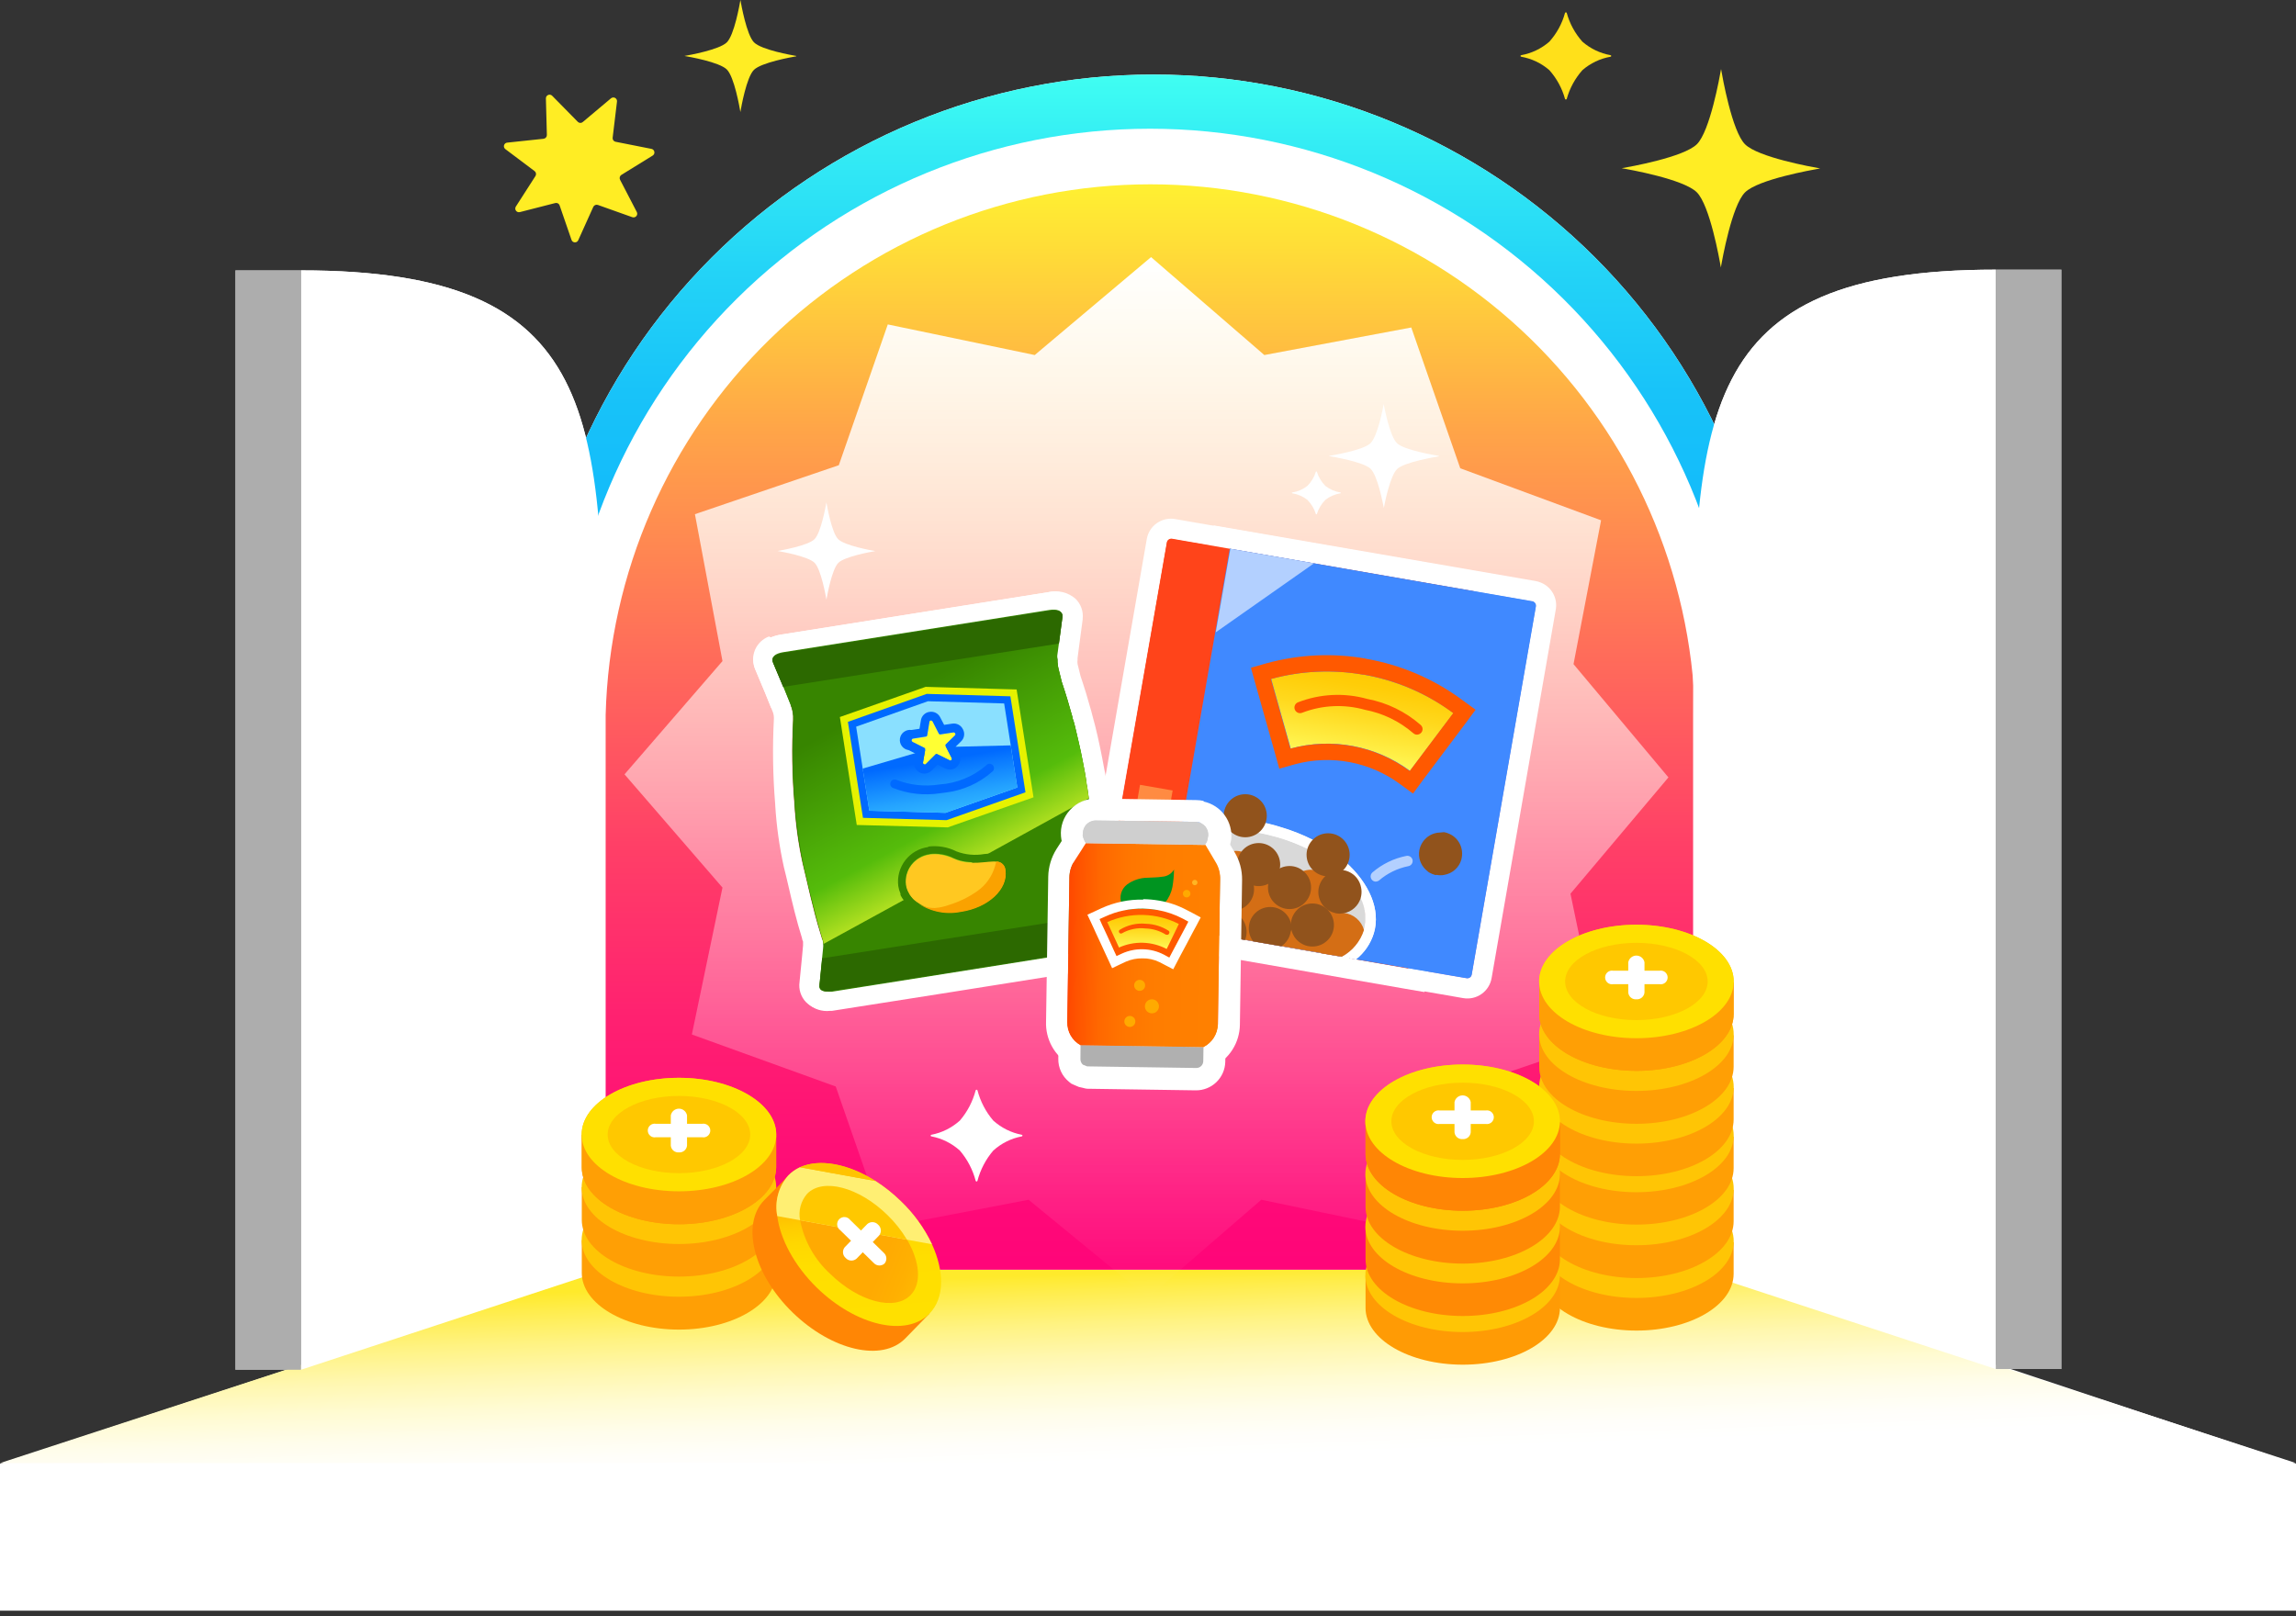 <svg width="375" height="264" viewBox="0 0 375 264" fill="none" xmlns="http://www.w3.org/2000/svg">
<rect x="0" y="0" width="375" height="264" fill="#333333" stroke="none"/>
<path fill-rule="evenodd" clip-rule="evenodd" d="M375 239.137V263.131H0V239.137V239.131H0.018L103.951 205.004H272.28L374.982 239.131H375V239.137Z" fill="white"/>
<path d="M290.39 114.18V201.3C290.387 202.924 289.74 204.48 288.591 205.628C287.442 206.775 285.884 207.42 284.26 207.42H92.51C90.886 207.42 89.328 206.775 88.179 205.628C87.03 204.48 86.383 202.924 86.38 201.3V114.18C86.38 87.128 97.126 61.184 116.255 42.055C135.384 22.926 161.328 12.18 188.38 12.18C215.432 12.18 241.376 22.926 260.505 42.055C279.634 61.184 290.38 87.128 290.38 114.18H290.39Z" fill="white"/>
<path d="M49.16 223.77V44.17C98.29 44.17 98.59 67.8 98.59 116.94V207.52L49.16 223.77Z" fill="white"/>
<path d="M49.16 44.17H38.45V223.77H49.16V44.17Z" fill="#ADADAD"/>
<path d="M325.96 223.651V44.051C276.83 44.051 276.53 67.671 276.53 116.811V207.431L325.96 223.651Z" fill="white"/>
<path d="M336.68 44.051H325.97V223.651H336.68V44.051Z" fill="#ADADAD"/>
<path d="M375 239.02H0L98.53 206.85H276.47L375 239.02Z" fill="url(#paint0_linear_1825_135016)"/>
<path d="M290.39 114.18V201.3C290.387 202.924 289.74 204.48 288.591 205.628C287.442 206.775 285.884 207.42 284.26 207.42H92.51C90.886 207.42 89.328 206.775 88.179 205.628C87.029 204.48 86.382 202.924 86.38 201.3V114.18C86.38 87.128 97.126 61.184 116.255 42.055C135.384 22.926 161.328 12.18 188.38 12.18C215.432 12.18 241.376 22.926 260.505 42.055C279.633 61.184 290.38 87.128 290.38 114.18H290.39Z" fill="url(#paint1_linear_1825_135016)"/>
<path d="M283.7 115.93V207.42H91.95V115.93C92.208 90.672 102.423 66.536 120.375 48.767C138.327 30.997 162.566 21.029 187.825 21.029C213.084 21.029 237.323 30.997 255.275 48.767C273.227 66.536 283.442 90.672 283.7 115.93Z" fill="white"/>
<path d="M276.86 116.801V207.431H98.92V116.801C99.522 93.604 109.16 71.561 125.78 55.367C142.399 39.174 164.686 30.111 187.89 30.111C211.094 30.111 233.381 39.174 250 55.367C266.62 71.561 276.257 93.604 276.86 116.801Z" fill="url(#paint2_linear_1825_135016)"/>
<path d="M49.16 223.77V44.17C98.29 44.17 98.59 67.8 98.59 116.94V207.52L49.16 223.77Z" fill="white"/>
<path d="M49.16 44.17H38.45V223.77H49.16V44.17Z" fill="#ADADAD"/>
<path d="M325.96 223.651V44.051C276.83 44.051 276.53 67.671 276.53 116.811V207.431L325.96 223.651Z" fill="white"/>
<path d="M336.68 44.051H325.97V223.651H336.68V44.051Z" fill="#ADADAD"/>
<path d="M188 42L169 58L145 53L137 76L113.5 84L118 108L102 126.5L118 145L113 169L136.5 177.5L144.5 200.5L168 196L187.5 212L206 196L230 201L238 178L261.5 170L256.5 146L272.5 127L257 108.5L261.5 85L238.5 76.5L230.5 53.5L206.5 58L188 42Z" fill="url(#paint3_linear_1825_135016)"/>
<path d="M255.89 16.16C255.879 16.188 255.86 16.212 255.835 16.23C255.81 16.247 255.78 16.256 255.75 16.256C255.72 16.256 255.69 16.247 255.665 16.23C255.64 16.212 255.621 16.188 255.61 16.16C255.13 14.417 254.254 12.808 253.05 11.46C251.749 10.329 250.167 9.572 248.47 9.27C248.435 9.27 248.402 9.256 248.378 9.232C248.354 9.207 248.34 9.174 248.34 9.14C248.34 9.105 248.354 9.072 248.378 9.048C248.402 9.024 248.435 9.01 248.47 9.01C250.167 8.703 251.75 7.943 253.05 6.81C254.258 5.464 255.134 3.854 255.61 2.11C255.621 2.082 255.64 2.057 255.665 2.04C255.69 2.023 255.72 2.014 255.75 2.014C255.78 2.014 255.81 2.023 255.835 2.04C255.86 2.057 255.879 2.082 255.89 2.11C256.37 3.853 257.246 5.461 258.45 6.81C259.75 7.943 261.333 8.703 263.03 9.01C263.064 9.01 263.098 9.024 263.122 9.048C263.146 9.072 263.16 9.105 263.16 9.14C263.16 9.174 263.146 9.207 263.122 9.232C263.098 9.256 263.064 9.27 263.03 9.27C261.333 9.572 259.751 10.329 258.45 11.46C257.25 12.811 256.374 14.419 255.89 16.16Z" fill="#FFE01A"/>
<path d="M297.3 27.519C295.94 27.279 287.14 25.699 285.01 23.569C282.88 21.439 281.32 12.569 281.1 11.299C281.096 11.266 281.096 11.232 281.1 11.199C281.095 11.222 281.095 11.246 281.1 11.269C280.87 12.589 279.29 21.429 277.15 23.559C275.01 25.689 266.15 27.259 264.88 27.479H264.78H264.85C266.17 27.699 275.01 29.279 277.14 31.419C279.27 33.559 280.83 42.319 281.06 43.679C281.06 43.679 281.06 43.759 281.06 43.789C281.055 43.766 281.055 43.742 281.06 43.719C281.29 42.359 282.87 33.559 285.01 31.429C287.15 29.299 295.9 27.769 297.26 27.519H297.37H297.3Z" fill="#FFED24"/>
<path d="M130.06 9.14C129.29 9.01 124.34 8.14 123.14 6.91C121.94 5.68 121.06 0.74 120.93 0C120.8 0.75 119.93 5.73 118.7 6.93C117.47 8.13 112.53 9.01 111.79 9.14C112.54 9.27 117.51 10.14 118.72 11.36C119.93 12.58 120.79 17.5 120.92 18.27C120.925 18.29 120.925 18.31 120.92 18.33C121.05 17.56 121.92 12.61 123.14 11.41C124.36 10.21 129.28 9.33 130.04 9.2L130.06 9.14Z" fill="#FFED24"/>
<path fill-rule="evenodd" clip-rule="evenodd" d="M106.35 24.31L100.49 23.15C100.357 23.109 100.243 23.025 100.164 22.91C100.086 22.796 100.049 22.658 100.06 22.52L100.77 16.61C100.788 16.487 100.768 16.361 100.712 16.25C100.656 16.14 100.567 16.049 100.458 15.991C100.348 15.932 100.223 15.91 100.1 15.926C99.977 15.942 99.861 15.995 99.77 16.08L95.2 19.92C95.091 20.023 94.946 20.081 94.795 20.081C94.644 20.081 94.499 20.023 94.39 19.92L90.16 15.62C90.074 15.543 89.968 15.492 89.854 15.474C89.74 15.456 89.624 15.471 89.518 15.518C89.413 15.564 89.323 15.64 89.259 15.736C89.196 15.832 89.161 15.944 89.16 16.06L89.32 22.06C89.321 22.21 89.266 22.355 89.167 22.468C89.067 22.581 88.929 22.652 88.78 22.67L82.85 23.3C82.729 23.308 82.613 23.354 82.518 23.431C82.424 23.508 82.356 23.612 82.323 23.729C82.29 23.846 82.294 23.971 82.335 24.085C82.376 24.2 82.451 24.299 82.55 24.37L87.31 27.95C87.431 28.04 87.514 28.172 87.541 28.32C87.569 28.468 87.54 28.622 87.46 28.75L84.25 33.75C84.186 33.852 84.154 33.97 84.158 34.09C84.162 34.211 84.203 34.327 84.274 34.424C84.345 34.521 84.444 34.594 84.557 34.635C84.671 34.675 84.793 34.68 84.91 34.65L90.69 33.17C90.834 33.131 90.988 33.149 91.12 33.22C91.252 33.29 91.352 33.408 91.4 33.55L93.34 39.18C93.376 39.296 93.447 39.398 93.543 39.473C93.639 39.547 93.756 39.59 93.877 39.596C93.999 39.601 94.119 39.569 94.222 39.503C94.324 39.438 94.404 39.342 94.45 39.23L96.9 33.8C96.963 33.663 97.075 33.555 97.214 33.496C97.352 33.437 97.507 33.431 97.65 33.48L103.27 35.48C103.384 35.522 103.507 35.528 103.625 35.498C103.742 35.469 103.848 35.404 103.928 35.313C104.008 35.222 104.059 35.109 104.073 34.989C104.088 34.869 104.066 34.747 104.01 34.64L101.27 29.36C101.202 29.224 101.187 29.068 101.227 28.922C101.268 28.776 101.362 28.65 101.49 28.57L106.56 25.44C106.675 25.381 106.767 25.286 106.824 25.17C106.881 25.054 106.899 24.923 106.875 24.797C106.852 24.67 106.788 24.554 106.693 24.466C106.599 24.378 106.478 24.323 106.35 24.31Z" fill="#FFED24"/>
<path d="M126.77 207.891C126.77 206.061 126.77 202.761 126.77 202.761C126.77 202.761 116.54 198.621 110.91 198.621C105.44 198.621 95.02 202.621 95.02 202.621V207.941C95.02 213.061 102.14 217.211 110.91 217.211C119.68 217.211 126.77 213.011 126.77 207.891Z" fill="#FF9F05"/>
<path d="M110.89 211.841C119.666 211.841 126.78 207.69 126.78 202.571C126.78 197.451 119.666 193.301 110.89 193.301C102.114 193.301 95 197.451 95 202.571C95 207.69 102.114 211.841 110.89 211.841Z" fill="#FFC505"/>
<path d="M126.77 199.28C126.77 197.45 126.77 194.15 126.77 194.15C126.77 194.15 116.54 190.01 110.91 190.01C105.44 190.01 95.02 193.96 95.02 193.96V199.28C95.02 204.4 102.14 208.55 110.91 208.55C119.68 208.55 126.77 204.4 126.77 199.28Z" fill="#FF9F05"/>
<path d="M110.89 203.229C119.666 203.229 126.78 199.079 126.78 193.959C126.78 188.84 119.666 184.689 110.89 184.689C102.114 184.689 95 188.84 95 193.959C95 199.079 102.114 203.229 110.89 203.229Z" fill="#FFC505"/>
<path d="M126.77 190.68C126.77 188.84 126.77 185.54 126.77 185.54C126.77 185.54 116.54 181.4 110.91 181.4C105.44 181.4 95.02 185.4 95.02 185.4V190.73C95.02 195.85 102.14 200 110.91 200C119.68 200 126.77 195.8 126.77 190.68Z" fill="#FF9F05"/>
<path d="M110.89 194.62C119.666 194.62 126.78 190.47 126.78 185.35C126.78 180.23 119.666 176.08 110.89 176.08C102.114 176.08 95 180.23 95 185.35C95 190.47 102.114 194.62 110.89 194.62Z" fill="#FFC505"/>
<path d="M126.77 190.68C126.77 188.84 126.77 185.54 126.77 185.54C126.77 185.54 116.54 181.4 110.91 181.4C105.44 181.4 95.02 185.4 95.02 185.4V190.73C95.02 195.85 102.14 200 110.91 200C119.68 200 126.77 195.8 126.77 190.68Z" fill="#FF9F05"/>
<path d="M110.89 194.62C119.666 194.62 126.78 190.47 126.78 185.35C126.78 180.23 119.666 176.08 110.89 176.08C102.114 176.08 95 180.23 95 185.35C95 190.47 102.114 194.62 110.89 194.62Z" fill="#FFE000"/>
<path d="M110.89 191.659C117.319 191.659 122.53 188.834 122.53 185.349C122.53 181.864 117.319 179.039 110.89 179.039C104.461 179.039 99.25 181.864 99.25 185.349C99.25 188.834 104.461 191.659 110.89 191.659Z" fill="#FFC800"/>
<path d="M110.88 188.261C111.202 188.288 111.521 188.189 111.77 187.983C112.019 187.777 112.177 187.482 112.21 187.161V182.211C112.15 181.903 111.985 181.626 111.743 181.427C111.502 181.228 111.198 181.119 110.885 181.119C110.572 181.119 110.268 181.228 110.027 181.427C109.785 181.626 109.62 181.903 109.56 182.211V187.161C109.59 187.481 109.746 187.776 109.993 187.982C110.241 188.188 110.559 188.288 110.88 188.261Z" fill="white"/>
<path d="M107.13 185.79H114.68C114.842 185.821 115.009 185.816 115.169 185.775C115.328 185.734 115.477 185.659 115.604 185.554C115.731 185.448 115.834 185.317 115.904 185.167C115.974 185.018 116.011 184.855 116.011 184.69C116.011 184.525 115.974 184.362 115.904 184.213C115.834 184.064 115.731 183.932 115.604 183.827C115.477 183.722 115.328 183.646 115.169 183.605C115.009 183.564 114.842 183.559 114.68 183.59H107.13C106.968 183.559 106.801 183.564 106.641 183.605C106.482 183.646 106.333 183.722 106.206 183.827C106.078 183.932 105.976 184.064 105.906 184.213C105.836 184.362 105.799 184.525 105.799 184.69C105.799 184.855 105.836 185.018 105.906 185.167C105.976 185.317 106.078 185.448 106.206 185.554C106.333 185.659 106.482 185.734 106.641 185.775C106.801 185.816 106.968 185.821 107.13 185.79Z" fill="white"/>
<path d="M283.15 208.1C283.15 206.26 283.15 202.96 283.15 202.96C283.15 202.96 272.92 198.83 267.29 198.83C261.82 198.83 251.4 202.77 251.4 202.77V208.1C251.4 213.22 258.52 217.37 267.29 217.37C276.06 217.37 283.15 213.22 283.15 208.1Z" fill="#FF9F05"/>
<path d="M267.27 212.04C276.046 212.04 283.16 207.89 283.16 202.77C283.16 197.65 276.046 193.5 267.27 193.5C258.494 193.5 251.38 197.65 251.38 202.77C251.38 207.89 258.494 212.04 267.27 212.04Z" fill="#FFC505"/>
<path d="M283.15 199.52C283.15 197.68 283.15 194.38 283.15 194.38C283.15 194.38 272.92 190.25 267.29 190.25C261.82 190.25 251.4 194.19 251.4 194.19V199.52C251.4 204.64 258.52 208.79 267.29 208.79C276.06 208.79 283.15 204.61 283.15 199.52Z" fill="#FF9F05"/>
<path d="M267.27 203.431C276.046 203.431 283.16 199.28 283.16 194.161C283.16 189.041 276.046 184.891 267.27 184.891C258.494 184.891 251.38 189.041 251.38 194.161C251.38 199.28 258.494 203.431 267.27 203.431Z" fill="#FFC505"/>
<path d="M283.15 190.83C283.15 188.99 283.15 185.69 283.15 185.69C283.15 185.69 272.89 181.52 267.26 181.52C261.79 181.52 251.37 185.46 251.37 185.46V190.79C251.37 195.91 258.49 200.06 267.26 200.06C276.03 200.06 283.15 195.95 283.15 190.83Z" fill="#FF9F05"/>
<path d="M267.27 194.77C276.046 194.77 283.16 190.62 283.16 185.5C283.16 180.381 276.046 176.23 267.27 176.23C258.494 176.23 251.38 180.381 251.38 185.5C251.38 190.62 258.494 194.77 267.27 194.77Z" fill="#FFC505"/>
<path d="M283.15 182.879C283.15 181.049 283.15 177.749 283.15 177.749C283.15 177.749 272.92 173.609 267.29 173.609C261.82 173.609 251.4 177.559 251.4 177.559V182.879C251.4 187.999 258.52 192.149 267.29 192.149C276.06 192.149 283.15 187.999 283.15 182.879Z" fill="#FF9F05"/>
<path d="M267.27 186.829C276.046 186.829 283.16 182.679 283.16 177.559C283.16 172.439 276.046 168.289 267.27 168.289C258.494 168.289 251.38 172.439 251.38 177.559C251.38 182.679 258.494 186.829 267.27 186.829Z" fill="#FFC505"/>
<path d="M283.15 174.27C283.15 172.44 283.15 169.14 283.15 169.14C283.15 169.14 272.92 165 267.29 165C261.82 165 251.4 169 251.4 169V174.32C251.4 179.44 258.52 183.59 267.29 183.59C276.06 183.59 283.15 179.39 283.15 174.27Z" fill="#FF9F05"/>
<path d="M267.27 178.22C276.046 178.22 283.16 174.069 283.16 168.95C283.16 163.83 276.046 159.68 267.27 159.68C258.494 159.68 251.38 163.83 251.38 168.95C251.38 174.069 258.494 178.22 267.27 178.22Z" fill="#FFC505"/>
<path d="M283.15 165.671C283.15 163.831 283.15 160.531 283.15 160.531C283.15 160.531 272.92 156.391 267.29 156.391C261.82 156.391 251.4 160.341 251.4 160.341V165.671C251.4 170.791 258.52 174.941 267.29 174.941C276.06 174.941 283.15 170.791 283.15 165.671Z" fill="#FF9F05"/>
<path d="M267.27 169.61C276.046 169.61 283.16 165.46 283.16 160.34C283.16 155.221 276.046 151.07 267.27 151.07C258.494 151.07 251.38 155.221 251.38 160.34C251.38 165.46 258.494 169.61 267.27 169.61Z" fill="#FFC505"/>
<path d="M283.15 165.671C283.15 163.831 283.15 160.531 283.15 160.531C283.15 160.531 272.92 156.391 267.29 156.391C261.82 156.391 251.4 160.341 251.4 160.341V165.671C251.4 170.791 258.52 174.941 267.29 174.941C276.06 174.941 283.15 170.791 283.15 165.671Z" fill="#FF9F05"/>
<path d="M267.27 169.61C276.046 169.61 283.16 165.46 283.16 160.34C283.16 155.221 276.046 151.07 267.27 151.07C258.494 151.07 251.38 155.221 251.38 160.34C251.38 165.46 258.494 169.61 267.27 169.61Z" fill="#FFE000"/>
<path d="M267.27 166.649C273.699 166.649 278.91 163.824 278.91 160.339C278.91 156.854 273.699 154.029 267.27 154.029C260.841 154.029 255.63 156.854 255.63 160.339C255.63 163.824 260.841 166.649 267.27 166.649Z" fill="#FFC800"/>
<path d="M267.26 163.251C267.582 163.279 267.902 163.179 268.15 162.973C268.399 162.767 268.557 162.472 268.59 162.151V157.201C268.53 156.893 268.365 156.616 268.123 156.417C267.882 156.218 267.578 156.109 267.265 156.109C266.952 156.109 266.648 156.218 266.407 156.417C266.165 156.616 266 156.893 265.94 157.201V162.151C265.971 162.471 266.126 162.767 266.374 162.973C266.621 163.179 266.939 163.279 267.26 163.251Z" fill="white"/>
<path d="M263.49 160.781H271.04C271.202 160.812 271.369 160.806 271.529 160.766C271.688 160.725 271.837 160.649 271.964 160.544C272.091 160.439 272.194 160.307 272.264 160.158C272.334 160.008 272.371 159.845 272.371 159.681C272.371 159.516 272.334 159.353 272.264 159.203C272.194 159.054 272.091 158.922 271.964 158.817C271.837 158.712 271.688 158.637 271.529 158.596C271.369 158.555 271.202 158.55 271.04 158.581H263.49C263.328 158.55 263.161 158.555 263.001 158.596C262.842 158.637 262.693 158.712 262.566 158.817C262.439 158.922 262.336 159.054 262.266 159.203C262.196 159.353 262.159 159.516 262.159 159.681C262.159 159.845 262.196 160.008 262.266 160.158C262.336 160.307 262.439 160.439 262.566 160.544C262.693 160.649 262.842 160.725 263.001 160.766C263.161 160.806 263.328 160.812 263.49 160.781Z" fill="white"/>
<path d="M254.78 213.671C254.78 211.831 254.78 208.531 254.78 208.531C254.78 208.531 244.55 204.391 238.92 204.391C233.45 204.391 223.03 208.341 223.03 208.341V213.671C223.03 218.791 230.14 222.941 238.92 222.941C247.7 222.941 254.78 218.791 254.78 213.671Z" fill="#FF9B05"/>
<path d="M238.89 217.61C247.666 217.61 254.78 213.46 254.78 208.34C254.78 203.221 247.666 199.07 238.89 199.07C230.114 199.07 223 203.221 223 208.34C223 213.46 230.114 217.61 238.89 217.61Z" fill="#FFC505"/>
<path d="M254.78 205.719C254.78 203.879 254.78 200.579 254.78 200.579C254.78 200.579 244.55 196.449 238.92 196.449C233.45 196.449 223.03 200.389 223.03 200.389V205.719C223.03 210.839 230.14 214.989 238.92 214.989C247.7 214.989 254.78 210.839 254.78 205.719Z" fill="#FF8A05"/>
<path d="M238.89 209.661C247.666 209.661 254.78 205.511 254.78 200.391C254.78 195.271 247.666 191.121 238.89 191.121C230.114 191.121 223 195.271 223 200.391C223 205.511 230.114 209.661 238.89 209.661Z" fill="#FFC505"/>
<path d="M254.78 197.11C254.78 195.28 254.78 191.98 254.78 191.98C254.78 191.98 244.55 187.84 238.92 187.84C233.45 187.84 223.03 191.84 223.03 191.84V197.16C223.03 202.28 230.14 206.43 238.92 206.43C247.7 206.43 254.78 202.23 254.78 197.11Z" fill="#FF8A05"/>
<path d="M238.89 201.06C247.666 201.06 254.78 196.909 254.78 191.79C254.78 186.67 247.666 182.52 238.89 182.52C230.114 182.52 223 186.67 223 191.79C223 196.909 230.114 201.06 238.89 201.06Z" fill="#FFC505"/>
<path d="M254.78 188.52C254.78 186.69 254.78 183.39 254.78 183.39C254.78 183.39 244.55 179.25 238.92 179.25C233.45 179.25 223.03 183.2 223.03 183.2V188.52C223.03 193.64 230.14 197.79 238.92 197.79C247.7 197.79 254.78 193.62 254.78 188.52Z" fill="#FF8605"/>
<path d="M238.89 192.45C247.666 192.45 254.78 188.3 254.78 183.18C254.78 178.06 247.666 173.91 238.89 173.91C230.114 173.91 223 178.06 223 183.18C223 188.3 230.114 192.45 238.89 192.45Z" fill="#FFC505"/>
<path d="M254.78 188.52C254.78 186.69 254.78 183.39 254.78 183.39C254.78 183.39 244.55 179.25 238.92 179.25C233.45 179.25 223.03 183.2 223.03 183.2V188.52C223.03 193.64 230.14 197.79 238.92 197.79C247.7 197.79 254.78 193.62 254.78 188.52Z" fill="#FF8605"/>
<path d="M238.89 192.45C247.666 192.45 254.78 188.3 254.78 183.18C254.78 178.06 247.666 173.91 238.89 173.91C230.114 173.91 223 178.06 223 183.18C223 188.3 230.114 192.45 238.89 192.45Z" fill="#FFE000"/>
<path d="M238.89 189.491C245.319 189.491 250.53 186.666 250.53 183.181C250.53 179.696 245.319 176.871 238.89 176.871C232.461 176.871 227.25 179.696 227.25 183.181C227.25 186.666 232.461 189.491 238.89 189.491Z" fill="#FFC800"/>
<path d="M238.89 186.091C239.211 186.118 239.529 186.018 239.776 185.812C240.024 185.606 240.179 185.311 240.21 184.991V180.041C240.15 179.733 239.985 179.456 239.743 179.257C239.502 179.058 239.198 178.949 238.885 178.949C238.572 178.949 238.268 179.058 238.027 179.257C237.785 179.456 237.62 179.733 237.56 180.041V184.991C237.593 185.312 237.751 185.607 238 185.813C238.248 186.019 238.568 186.119 238.89 186.091Z" fill="white"/>
<path d="M235.11 183.62H242.68C242.84 183.646 243.005 183.637 243.161 183.594C243.318 183.551 243.463 183.474 243.587 183.369C243.711 183.263 243.811 183.133 243.879 182.985C243.947 182.838 243.983 182.677 243.983 182.515C243.983 182.352 243.947 182.191 243.879 182.044C243.811 181.896 243.711 181.766 243.587 181.66C243.463 181.555 243.318 181.478 243.161 181.435C243.005 181.392 242.84 181.383 242.68 181.41H235.13C234.97 181.383 234.805 181.392 234.649 181.435C234.492 181.478 234.347 181.555 234.223 181.66C234.099 181.766 233.999 181.896 233.931 182.044C233.863 182.191 233.827 182.352 233.827 182.515C233.827 182.677 233.863 182.838 233.931 182.985C233.999 183.133 234.099 183.263 234.223 183.369C234.347 183.474 234.492 183.551 234.649 183.594C234.805 183.637 234.97 183.646 235.13 183.62H235.11Z" fill="white"/>
<path d="M124.8 196.089C126.16 194.689 128.63 192.199 128.63 192.199C128.63 192.199 139.12 196.309 143.2 200.299C147.28 204.289 151.82 214.589 151.82 214.589L147.87 218.639C144.08 222.549 135.87 220.639 129.47 214.429C123.07 208.219 121.01 199.989 124.8 196.089Z" fill="#FF8605"/>
<path d="M151.82 214.591C148.02 218.491 139.82 216.591 133.42 210.371C129.7 206.731 127.42 202.371 126.95 198.671C126.722 197.5 126.766 196.293 127.078 195.142C127.39 193.991 127.962 192.927 128.75 192.031C129.297 191.474 129.941 191.02 130.65 190.691C133.86 189.241 138.54 190.111 143 192.941C144.492 193.9 145.883 195.009 147.15 196.251C149.248 198.258 150.962 200.63 152.21 203.251C154.26 207.711 154.28 212.051 151.82 214.591Z" fill="url(#paint4_linear_1825_135016)"/>
<path d="M148.73 211.57C146.15 214.22 140.27 212.68 135.61 208.12C133.066 205.803 131.337 202.728 130.68 199.35C130.534 198.592 130.561 197.81 130.761 197.063C130.96 196.317 131.325 195.625 131.83 195.04C134.41 192.39 140.29 193.94 144.95 198.5C146.184 199.687 147.257 201.032 148.14 202.5C150.23 206.08 150.59 209.66 148.73 211.57Z" fill="url(#paint5_linear_1825_135016)"/>
<path d="M152.21 203.269L126.95 198.669C126.722 197.499 126.766 196.291 127.078 195.14C127.39 193.989 127.962 192.925 128.75 192.029C129.297 191.472 129.941 191.018 130.65 190.689L143 192.939C144.492 193.899 145.883 195.008 147.15 196.249C149.25 198.262 150.964 200.641 152.21 203.269Z" fill="#FFEF73"/>
<path d="M148.13 202.52L130.67 199.34C130.524 198.582 130.551 197.8 130.751 197.054C130.95 196.307 131.315 195.616 131.82 195.03C134.4 192.38 140.28 193.93 144.94 198.49C146.177 199.687 147.249 201.042 148.13 202.52Z" fill="#FFC800"/>
<path d="M142.999 192.941L130.649 190.691C133.859 189.241 138.539 190.111 142.999 192.941Z" fill="#FFC300"/>
<path d="M138.13 205.52C138.003 205.413 137.898 205.283 137.822 205.135C137.745 204.988 137.699 204.827 137.685 204.661C137.671 204.496 137.69 204.329 137.74 204.171C137.791 204.013 137.872 203.867 137.98 203.74L141.65 199.97C141.898 199.75 142.224 199.638 142.555 199.656C142.887 199.675 143.197 199.824 143.42 200.07C143.674 200.287 143.832 200.596 143.861 200.929C143.889 201.263 143.784 201.594 143.57 201.85L139.9 205.62C139.651 205.84 139.326 205.953 138.994 205.934C138.663 205.915 138.352 205.767 138.13 205.52Z" fill="white"/>
<path d="M142.699 206.32L137.219 200.96C137.082 200.861 136.967 200.733 136.883 200.586C136.799 200.438 136.748 200.274 136.733 200.105C136.718 199.936 136.74 199.765 136.797 199.605C136.854 199.445 136.945 199.3 137.064 199.178C137.183 199.057 137.326 198.962 137.485 198.901C137.643 198.84 137.813 198.814 137.982 198.825C138.152 198.835 138.317 198.882 138.467 198.963C138.616 199.043 138.747 199.155 138.849 199.29L144.329 204.65C144.582 204.867 144.738 205.175 144.764 205.506C144.79 205.838 144.684 206.166 144.469 206.42C144.347 206.53 144.204 206.615 144.048 206.67C143.893 206.724 143.728 206.747 143.564 206.738C143.399 206.729 143.238 206.687 143.09 206.615C142.941 206.544 142.809 206.443 142.699 206.32Z" fill="white"/>
<path d="M166.87 185.38C165.154 185.05 163.553 184.252 162.232 183.068C161.012 181.647 160.126 179.952 159.644 178.116C159.631 178.087 159.611 178.063 159.586 178.046C159.56 178.029 159.53 178.02 159.5 178.02C159.47 178.02 159.44 178.029 159.414 178.046C159.389 178.063 159.369 178.087 159.356 178.116C158.874 179.952 157.988 181.647 156.768 183.068C155.447 184.252 153.846 185.05 152.13 185.38C152.095 185.38 152.062 185.394 152.038 185.419C152.014 185.445 152 185.479 152 185.515C152 185.55 152.014 185.585 152.038 185.61C152.062 185.635 152.095 185.65 152.13 185.65C153.848 185.975 155.449 186.773 156.768 187.962C157.986 189.38 158.872 191.071 159.356 192.904C159.364 192.937 159.383 192.966 159.409 192.987C159.435 193.008 159.467 193.02 159.5 193.02C159.533 193.02 159.565 193.008 159.591 192.987C159.617 192.966 159.636 192.937 159.644 192.904C160.128 191.071 161.014 189.38 162.232 187.962C163.551 186.773 165.152 185.975 166.87 185.65C166.905 185.65 166.938 185.635 166.962 185.61C166.986 185.585 167 185.55 167 185.515C167 185.479 166.986 185.445 166.962 185.419C166.938 185.394 166.905 185.38 166.87 185.38Z" fill="white"/>
<path d="M142.947 90.024C142.286 89.912 137.953 89.133 136.902 88.09C135.85 87.048 135.083 82.712 134.977 82.066V82.019V82.052C134.864 82.712 134.084 87.034 133.032 88.084C131.981 89.133 127.642 89.898 127 90.01C127.661 90.123 132 90.895 133.045 91.944C134.091 92.993 134.864 97.295 134.977 97.962C134.977 97.962 134.977 98.001 134.977 98.015C134.977 98.028 134.977 98.015 134.977 97.975C135.089 97.315 135.87 92.993 136.921 91.951C137.973 90.908 142.279 90.142 142.947 90.03H143L142.947 90.024Z" fill="white"/>
<path d="M190.601 88.579L180.136 148.796C180.118 148.887 180.118 148.982 180.137 149.073C180.156 149.165 180.193 149.252 180.246 149.329C180.299 149.406 180.367 149.471 180.446 149.521C180.525 149.572 180.613 149.606 180.705 149.621L191.052 151.433C190.794 151.171 190.551 150.895 190.324 150.605L190.518 149.479C190.8 149.857 191.097 150.216 191.413 150.591C191.729 150.966 192.113 151.317 192.48 151.669L219.159 156.317C220.881 155.395 222.174 153.836 222.761 151.972C223.253 150.23 223.079 148.366 222.274 146.744C222.31 146.615 222.339 146.483 222.36 146.35C222.434 145.949 222.437 145.538 222.37 145.136C223.066 146.166 223.538 147.331 223.755 148.555C223.973 149.78 223.93 151.036 223.63 152.243C223.052 154.007 221.892 155.522 220.34 156.54L230.007 158.222L240.727 96.593L191.41 88.011C191.228 87.989 191.045 88.034 190.896 88.139C190.746 88.244 190.641 88.401 190.601 88.579Z" fill="#FF441A"/>
<path d="M240.762 96.587L230.042 158.216L220.34 156.537C221.867 155.504 223.002 153.986 223.559 152.229C223.859 151.022 223.901 149.766 223.684 148.541C223.467 147.317 222.995 146.152 222.298 145.122C222.366 145.524 222.362 145.935 222.289 146.335C222.268 146.469 222.239 146.601 222.202 146.73C223.008 148.352 223.182 150.215 222.69 151.958C222.103 153.822 220.81 155.381 219.088 156.302L192.409 151.655C192.042 151.302 191.675 150.95 191.342 150.577C191.008 150.204 190.728 149.843 190.447 149.465L190.253 150.59C190.479 150.88 190.722 151.157 190.981 151.419L180.634 149.607C180.589 149.621 180.541 149.626 180.494 149.62C180.341 149.562 180.213 149.451 180.135 149.306C180.057 149.162 180.034 148.994 180.069 148.834L190.535 88.617C190.574 88.431 190.684 88.269 190.841 88.162C190.999 88.056 191.191 88.014 191.378 88.046L240.696 96.628M244.505 93.935L241.271 93.375L191.936 84.795C190.889 84.613 189.812 84.854 188.943 85.466C188.073 86.078 187.483 87.01 187.301 88.058L176.818 148.276C176.661 149.168 176.81 150.086 177.242 150.882C177.674 151.678 178.362 152.305 179.196 152.659C179.48 152.777 179.777 152.862 180.081 152.911L190.41 154.724L200.469 156.458L211.976 158.46L219.75 159.827L229.4 161.51L232.651 162.068L233.227 158.815L243.947 97.186L244.505 93.935Z" fill="white"/>
<path d="M250.856 99.074L240.368 159.24C240.332 159.424 240.226 159.586 240.071 159.693C239.917 159.799 239.727 159.841 239.542 159.809L220.34 156.538C221.867 155.506 223.002 153.988 223.559 152.23C223.859 151.023 223.901 149.767 223.684 148.543C223.467 147.318 222.995 146.153 222.298 145.123C222.366 145.525 222.363 145.936 222.289 146.337C222.268 146.47 222.239 146.602 222.202 146.732C223.008 148.353 223.182 150.217 222.69 151.96C222.103 153.823 220.81 155.382 219.088 156.304L192.409 151.656C192.042 151.304 191.675 150.951 191.342 150.578C191.008 150.205 190.728 149.844 190.447 149.466L200.861 89.641L250.196 98.222C250.297 98.231 250.395 98.26 250.484 98.309C250.572 98.358 250.65 98.424 250.712 98.504C250.774 98.584 250.819 98.676 250.843 98.774C250.868 98.872 250.872 98.974 250.856 99.074Z" fill="#4089FF"/>
<path d="M250.431 98.285C250.578 98.351 250.7 98.464 250.776 98.606C250.853 98.748 250.881 98.912 250.856 99.071L240.368 159.237C240.332 159.421 240.225 159.584 240.071 159.69C239.917 159.796 239.727 159.838 239.542 159.806L220.34 156.536C221.867 155.503 223.001 153.985 223.559 152.227C223.858 151.02 223.901 149.764 223.684 148.54C223.467 147.315 222.994 146.15 222.298 145.12C222.366 145.522 222.362 145.933 222.288 146.334C222.268 146.467 222.239 146.599 222.202 146.729C223.008 148.35 223.182 150.214 222.69 151.957C222.103 153.82 220.81 155.379 219.087 156.301L192.409 151.653C192.042 151.301 191.675 150.948 191.341 150.575C191.008 150.202 190.728 149.841 190.447 149.463L200.861 89.638L250.196 98.219L250.353 98.204M251.634 95.166C251.357 95.045 251.065 94.96 250.766 94.913L201.49 86.398L198.239 85.84L197.681 89.091L187.267 148.916L187.027 150.31L187.872 151.444C188.174 151.855 188.511 152.263 188.924 152.734C189.275 153.106 189.664 153.509 190.147 153.974L190.863 154.68L191.863 154.851L212.038 158.365L219.812 159.731L238.984 163.058C240.031 163.24 241.108 162.998 241.977 162.386C242.847 161.774 243.437 160.842 243.619 159.795L254.102 99.577C254.261 98.683 254.11 97.762 253.675 96.965C253.239 96.168 252.545 95.544 251.707 95.195L251.634 95.166Z" fill="white"/>
<path d="M190.601 88.573L180.136 148.79C180.118 148.881 180.118 148.976 180.137 149.067C180.156 149.159 180.193 149.246 180.246 149.323C180.299 149.4 180.367 149.465 180.446 149.516C180.525 149.566 180.613 149.6 180.705 149.615L191.052 151.427C190.794 151.165 190.551 150.889 190.324 150.599L190.518 149.473C190.8 149.851 191.097 150.21 191.413 150.585C191.729 150.96 192.113 151.311 192.48 151.663L219.159 156.311C220.881 155.389 222.174 153.83 222.761 151.967C223.253 150.224 223.079 148.36 222.274 146.739C222.31 146.609 222.339 146.477 222.36 146.344C222.434 145.943 222.437 145.532 222.37 145.13C223.066 146.16 223.538 147.325 223.755 148.55C223.973 149.774 223.93 151.03 223.63 152.237C223.052 154.001 221.892 155.516 220.34 156.535L230.007 158.217L240.727 96.588L191.41 88.006C191.228 87.983 191.045 88.028 190.896 88.133C190.746 88.238 190.641 88.395 190.601 88.573Z" fill="#FF441A"/>
<path d="M190.324 150.599C190.551 150.889 190.794 151.166 191.052 151.428L190.212 151.277L190.324 150.599Z" fill="#FDB123"/>
<path d="M250.855 99.066L240.368 159.232C240.332 159.416 240.225 159.579 240.071 159.685C239.916 159.791 239.727 159.833 239.542 159.801L220.34 156.531C221.867 155.498 223.001 153.98 223.559 152.222C223.858 151.015 223.901 149.759 223.684 148.535C223.466 147.31 222.994 146.145 222.298 145.115C222.365 145.517 222.362 145.928 222.288 146.329C222.268 146.462 222.239 146.594 222.202 146.724C223.007 148.346 223.181 150.209 222.69 151.952C222.103 153.815 220.81 155.374 219.087 156.296L192.409 151.648C192.042 151.296 191.675 150.943 191.341 150.57C191.008 150.197 190.728 149.837 190.446 149.458L200.861 89.633L250.196 98.214C250.297 98.223 250.394 98.253 250.483 98.301C250.572 98.35 250.65 98.416 250.712 98.496C250.773 98.576 250.818 98.668 250.843 98.766C250.868 98.864 250.872 98.966 250.855 99.066Z" fill="#4089FF"/>
<path d="M186.197 128.212L185.594 131.678L190.923 132.605L191.526 129.139L186.197 128.212Z" fill="#FF8B42"/>
<path d="M184.989 135.126L183.156 145.662L188.485 146.589L190.318 136.053L184.989 135.126Z" fill="#FF8B42"/>
<path d="M200.95 89.644L198.567 103.297L214.619 92.025L200.95 89.644Z" fill="#B3D0FF"/>
<path d="M230.299 125.932C227.537 123.894 224.35 122.507 220.976 121.875C217.601 121.243 214.128 121.383 210.816 122.284L207.627 110.909C212.69 109.537 217.998 109.328 223.153 110.296C228.309 111.263 233.179 113.384 237.4 116.498L230.299 125.932Z" fill="url(#paint6_linear_1825_135016)"/>
<path d="M222.697 110.203C228.008 111.121 233.027 113.278 237.347 116.5L230.249 125.952C227.487 123.913 224.299 122.526 220.925 121.894C217.551 121.262 214.078 121.402 210.765 122.303L207.577 110.928C212.485 109.578 217.633 109.338 222.646 110.225M223.104 107.598C217.701 106.645 212.153 106.905 206.862 108.358L204.311 109.088L205.024 111.641L208.23 123.014L208.944 125.584L211.513 124.852C214.429 124.067 217.485 123.95 220.453 124.51C223.422 125.07 226.225 126.293 228.655 128.087L230.787 129.646L232.346 127.514L239.444 118.062L241.005 115.948L238.873 114.389C234.2 110.914 228.774 108.59 223.035 107.605L223.104 107.598Z" fill="#FF5900"/>
<path d="M231.276 120.007C231.102 119.975 230.941 119.892 230.814 119.769C228.563 117.824 225.839 116.508 222.917 115.953C219.547 115.007 215.962 115.175 212.695 116.432C212.471 116.528 212.218 116.53 211.992 116.439C211.766 116.348 211.586 116.171 211.49 115.947C211.395 115.723 211.392 115.47 211.483 115.244C211.574 115.018 211.751 114.837 211.975 114.741C215.588 113.334 219.561 113.136 223.296 114.177C226.533 114.789 229.546 116.256 232.025 118.425C232.206 118.577 232.32 118.793 232.342 119.029C232.364 119.264 232.292 119.498 232.142 119.68C232.037 119.804 231.903 119.9 231.751 119.957C231.6 120.014 231.436 120.031 231.276 120.007Z" fill="#FF5500"/>
<path d="M222.775 151.928C222.188 153.792 220.895 155.351 219.173 156.273L192.494 151.625C192.127 151.273 191.76 150.92 191.427 150.547C191.093 150.174 190.813 149.813 190.532 149.435L192.832 136.406C197.979 134.317 203.702 134.132 208.973 135.884C210.613 136.35 212.206 136.967 213.733 137.725C215.83 138.731 217.765 140.043 219.475 141.619C219.801 141.905 220.109 142.193 220.382 142.484C221.142 143.264 221.812 144.128 222.38 145.057C222.448 145.459 222.444 145.87 222.37 146.271C222.35 146.404 222.321 146.536 222.284 146.666C223.1 148.297 223.275 150.174 222.775 151.928Z" fill="#D9D9D9"/>
<path d="M219.713 140.774C218.107 139.362 216.329 138.157 214.421 137.19C212.742 136.338 210.989 135.642 209.182 135.112C203.889 133.391 198.169 133.516 192.955 135.466L192.6 137.503C196.631 135.593 201.181 135.069 205.54 136.014C206.577 136.199 207.62 136.453 208.703 136.756C210.229 137.214 211.721 137.78 213.168 138.449C215.215 139.425 217.109 140.693 218.793 142.213C218.865 142.262 218.929 142.322 218.985 142.389C220.344 143.599 221.449 145.067 222.236 146.709C222.272 146.579 222.301 146.447 222.322 146.314C222.396 145.913 222.399 145.502 222.332 145.1C223.028 146.13 223.5 147.295 223.717 148.52C223.934 149.744 223.892 151 223.592 152.207C223.03 153.977 221.883 155.504 220.34 156.536L221.466 156.73C222.856 155.637 223.877 154.143 224.388 152.449C225.538 148.563 223.607 144.26 219.713 140.774ZM190.319 150.548L190.207 151.227L191.047 151.377C190.792 151.132 190.551 150.873 190.324 150.601L190.319 150.548Z" fill="white"/>
<path d="M190.324 150.597L190.212 151.276L191.05 151.408C190.789 151.156 190.546 150.885 190.324 150.597ZM219.718 140.823C218.111 139.405 216.333 138.195 214.424 137.221C212.745 136.375 210.992 135.685 209.187 135.161C203.894 133.444 198.176 133.562 192.958 135.497L192.603 137.534C196.639 135.639 201.186 135.122 205.545 136.063C206.581 136.248 207.625 136.502 208.708 136.805C210.238 137.252 211.731 137.818 213.172 138.498C215.215 139.474 217.108 140.736 218.796 142.245L218.986 142.403C220.347 143.619 221.453 145.093 222.239 146.74C223.044 148.362 223.218 150.225 222.726 151.968C222.14 153.831 220.846 155.391 219.124 156.312L221.465 156.727C222.85 155.628 223.869 154.135 224.388 152.446C225.537 148.559 223.607 144.257 219.713 140.771L219.718 140.823Z" fill="white"/>
<path d="M192.48 151.664L191.05 151.411C190.789 151.159 190.546 150.888 190.324 150.6L190.518 149.474C190.799 149.852 191.097 150.211 191.413 150.586C191.729 150.961 192.113 151.312 192.48 151.664Z" fill="white"/>
<path d="M218.879 148.609L197.359 144.865L196.073 152.263L217.593 156.007L218.879 148.609Z" fill="#D46E15"/>
<path d="M196.294 149.581C198.229 149.401 199.651 147.686 199.47 145.751C199.29 143.817 197.575 142.395 195.641 142.575C193.706 142.756 192.284 144.471 192.465 146.405C192.645 148.34 194.36 149.762 196.294 149.581Z" fill="#D46E15"/>
<path d="M202.185 146.03C204.12 145.85 205.542 144.135 205.361 142.201C205.181 140.266 203.466 138.844 201.532 139.025C199.597 139.205 198.175 140.92 198.356 142.854C198.536 144.789 200.251 146.211 202.185 146.03Z" fill="#D46E15"/>
<path d="M214.409 149.108C216.344 148.928 217.766 147.213 217.585 145.279C217.404 143.344 215.69 141.922 213.755 142.103C211.821 142.283 210.399 143.998 210.579 145.933C210.76 147.867 212.475 149.289 214.409 149.108Z" fill="#D46E15"/>
<path d="M206.403 150.345C208.337 150.164 209.759 148.45 209.579 146.515C209.398 144.581 207.684 143.159 205.749 143.339C203.815 143.52 202.393 145.234 202.573 147.169C202.754 149.104 204.468 150.525 206.403 150.345Z" fill="#D46E15"/>
<path d="M222.776 151.927C222.183 153.796 220.885 155.361 219.157 156.29L218.087 156.126L215.747 155.729C215.736 155.607 215.481 155.139 215.25 154.545C214.89 153.725 214.722 152.832 214.761 151.937C214.906 151.296 215.229 150.709 215.692 150.243C216.155 149.777 216.74 149.451 217.38 149.301C217.6 149.234 217.824 149.184 218.052 149.151L218.836 149.078C219.056 149.083 219.275 149.103 219.492 149.14C220.255 149.224 220.975 149.535 221.56 150.031C222.145 150.528 222.568 151.188 222.776 151.927Z" fill="#D46E15"/>
<path d="M224.551 144.016C224.39 143.984 224.242 143.907 224.123 143.794C224.005 143.681 223.921 143.537 223.882 143.378C223.843 143.219 223.851 143.052 223.904 142.897C223.957 142.742 224.053 142.605 224.181 142.503C225.758 141.151 227.658 140.228 229.697 139.826C229.919 139.781 230.149 139.825 230.339 139.949C230.528 140.073 230.661 140.266 230.708 140.488C230.73 140.599 230.731 140.713 230.709 140.825C230.687 140.936 230.643 141.042 230.58 141.136C230.517 141.23 230.435 141.311 230.341 141.373C230.246 141.436 230.14 141.479 230.029 141.5C228.25 141.855 226.594 142.663 225.221 143.848C225.026 143.986 224.787 144.046 224.551 144.016Z" fill="#B3D0FF"/>
<path d="M197.438 145.452C199.373 145.272 200.795 143.557 200.614 141.623C200.434 139.688 198.719 138.266 196.785 138.447C194.85 138.627 193.428 140.342 193.609 142.276C193.789 144.211 195.504 145.633 197.438 145.452Z" fill="#91531C"/>
<path d="M201.633 148.771C203.567 148.59 204.989 146.875 204.809 144.941C204.628 143.006 202.914 141.584 200.979 141.765C199.044 141.945 197.623 143.66 197.803 145.595C197.984 147.529 199.698 148.951 201.633 148.771Z" fill="#91531C"/>
<path d="M205.898 144.747C207.833 144.567 209.255 142.852 209.074 140.917C208.894 138.983 207.179 137.561 205.245 137.742C203.31 137.922 201.888 139.637 202.069 141.571C202.249 143.506 203.964 144.928 205.898 144.747Z" fill="#91531C"/>
<path d="M210.941 148.497C212.876 148.317 214.298 146.602 214.117 144.667C213.937 142.733 212.222 141.311 210.288 141.492C208.353 141.672 206.931 143.387 207.112 145.321C207.292 147.256 209.007 148.678 210.941 148.497Z" fill="#91531C"/>
<path d="M217.245 143.149C219.18 142.969 220.601 141.254 220.421 139.32C220.24 137.385 218.526 135.963 216.591 136.144C214.657 136.324 213.235 138.039 213.415 139.973C213.596 141.908 215.31 143.33 217.245 143.149Z" fill="#91531C"/>
<path d="M222.323 146.329C222.303 146.462 222.274 146.594 222.237 146.724C222.046 147.348 221.688 147.908 221.202 148.343C220.716 148.779 220.12 149.074 219.479 149.196L218.765 149.263L218.232 149.207L217.998 149.141C217.649 149.063 217.316 148.928 217.011 148.741L216.825 148.635C216.689 148.479 216.534 148.34 216.365 148.221C215.96 147.823 215.657 147.332 215.484 146.79C215.311 146.249 215.273 145.674 215.372 145.114C215.467 144.617 215.662 144.144 215.945 143.725C216.262 143.266 216.685 142.889 217.177 142.626C217.669 142.362 218.217 142.221 218.775 142.213C218.881 142.177 218.995 142.166 219.106 142.182C219.209 142.156 219.314 142.146 219.42 142.153C219.726 142.201 220.024 142.292 220.306 142.421C220.823 142.656 221.275 143.013 221.623 143.462C221.971 143.91 222.205 144.436 222.304 144.995C222.396 145.434 222.403 145.887 222.323 146.329Z" fill="#91531C"/>
<path d="M214.677 154.618C216.611 154.438 218.033 152.723 217.853 150.789C217.672 148.854 215.958 147.432 214.023 147.613C212.088 147.793 210.666 149.508 210.847 151.442C211.028 153.377 212.742 154.799 214.677 154.618Z" fill="#91531C"/>
<path d="M203.712 136.767C205.646 136.586 207.068 134.872 206.888 132.937C206.707 131.003 204.992 129.581 203.058 129.761C201.123 129.942 199.701 131.656 199.882 133.591C200.062 135.525 201.777 136.947 203.712 136.767Z" fill="#91531C"/>
<path d="M210.811 152.187C210.737 152.671 210.562 153.135 210.298 153.547C210.033 153.959 209.686 154.311 209.277 154.581L204.667 153.78C204.349 153.361 204.131 152.875 204.027 152.359C203.924 151.843 203.938 151.311 204.069 150.801C204.199 150.292 204.443 149.818 204.782 149.416C205.12 149.013 205.546 148.692 206.025 148.477C206.505 148.261 207.028 148.157 207.553 148.171C208.079 148.185 208.595 148.317 209.063 148.558C209.531 148.799 209.938 149.143 210.255 149.563C210.571 149.983 210.789 150.469 210.892 150.985C210.941 151.231 210.965 151.482 210.962 151.734C210.931 151.891 210.88 152.043 210.811 152.187Z" fill="#91531C"/>
<path d="M198.195 149.985C198.121 150.469 197.946 150.932 197.682 151.345C197.417 151.757 197.07 152.109 196.661 152.378L192.55 151.655C192.183 151.302 191.816 150.95 191.482 150.576C191.282 150.019 191.226 149.419 191.32 148.834C191.465 148.009 191.892 147.261 192.529 146.717C192.922 146.388 193.382 146.15 193.877 146.019C194.372 145.888 194.889 145.867 195.393 145.957C196.023 146.06 196.611 146.341 197.086 146.766C197.709 147.295 198.121 148.03 198.246 148.838C198.268 148.982 198.282 149.128 198.287 149.273C198.281 149.513 198.25 149.752 198.195 149.985Z" fill="#91531C"/>
<path d="M203.558 152.824C203.511 153.077 203.44 153.325 203.346 153.565L196.596 152.437C196.588 152.178 196.599 151.918 196.629 151.66C196.716 151.169 196.908 150.701 197.191 150.29C197.474 149.878 197.842 149.532 198.269 149.275C199 148.82 199.873 148.651 200.721 148.8C201.629 148.962 202.436 149.476 202.967 150.229C203.498 150.983 203.71 151.915 203.558 152.824Z" fill="#91531C"/>
<path d="M238.754 140.053C238.734 140.192 238.706 140.329 238.669 140.465C238.484 141.091 238.127 141.652 237.64 142.086C237.152 142.52 236.553 142.808 235.91 142.92C235.676 142.977 235.436 142.999 235.195 142.986C235.017 142.983 234.838 142.965 234.663 142.931L234.436 142.952C234.092 142.859 233.761 142.725 233.45 142.552C233.395 142.501 233.331 142.459 233.262 142.428C233.118 142.281 232.964 142.143 232.802 142.014C232.4 141.618 232.099 141.13 231.927 140.592C231.754 140.054 231.714 139.482 231.811 138.925C231.901 138.427 232.097 137.953 232.384 137.536C232.699 137.073 233.12 136.693 233.612 136.427C234.104 136.161 234.653 136.017 235.212 136.006L235.543 135.975L235.857 135.946C236.164 136.001 236.463 136.098 236.745 136.232C237.259 136.466 237.709 136.82 238.057 137.265C238.405 137.71 238.639 138.233 238.741 138.788C238.822 139.205 238.826 139.634 238.754 140.053Z" fill="#91531C"/>
<path d="M172.727 107.76C172.716 108.268 172.771 108.776 172.891 109.271L173.417 111.389C174.074 113.343 174.648 115.265 175.158 117.121C175.158 117.367 175.305 117.63 175.371 117.876C175.519 118.402 175.65 118.927 175.782 119.518C175.913 120.11 176.028 120.553 176.143 121.062C176.422 122.244 176.668 123.411 176.882 124.544C176.997 125.118 177.095 125.677 177.194 126.186C177.293 126.695 177.375 127.286 177.457 127.828C177.457 128.091 177.555 128.37 177.588 128.649C177.621 128.929 177.67 129.175 177.703 129.438C177.736 129.7 177.802 130.095 177.835 130.407C177.867 130.719 177.835 130.801 177.835 130.998C177.835 131.195 177.917 131.671 177.966 132L178.114 133.51C178.114 133.691 178.114 133.872 178.114 134.052C178.114 134.233 178.114 134.43 178.114 134.611L178.212 135.859C178.212 136.302 178.212 136.729 178.311 137.156C178.524 140.704 178.508 143.725 178.442 146.271C178.433 146.873 178.545 147.47 178.771 148.028L179.362 149.523L181.004 153.464C181.398 154.449 180.413 154.909 179.362 155.106L154.465 159.064L135.891 162.004H135.349C134.462 162.004 133.707 161.823 133.838 160.92L134.265 156.601L134.429 154.959C134.471 154.659 134.471 154.355 134.429 154.055C134.41 153.769 134.349 153.487 134.249 153.218L134.035 152.512C132.803 148.603 132.015 144.678 131.112 141.016C130.408 137.771 129.958 134.477 129.765 131.162C129.389 126.656 129.318 122.129 129.552 117.613C129.597 116.79 129.462 115.966 129.158 115.199L127.909 112.095L126.267 108.187C125.857 107.185 126.842 106.725 127.909 106.544L171.397 99.647C172.497 99.483 173.548 99.647 173.433 100.681L172.858 105.001L172.596 106.988C172.614 107.249 172.658 107.507 172.727 107.76Z" fill="#378500"/>
<path d="M126.99 106.952C127.315 106.813 127.657 106.719 128.008 106.673L171.495 99.776C172.596 99.612 173.647 99.776 173.532 100.81L172.957 105.13L172.694 107.117C172.677 107.33 172.677 107.544 172.694 107.757C172.683 108.266 172.738 108.774 172.858 109.268L173.384 111.387C174.041 113.341 174.616 115.262 175.125 117.118C175.125 117.364 175.272 117.627 175.338 117.874C175.486 118.399 175.617 118.925 175.749 119.516C175.88 120.107 175.995 120.55 176.11 121.06C176.389 122.242 176.635 123.408 176.849 124.541C176.964 125.116 177.062 125.674 177.161 126.184C177.26 126.693 177.342 127.284 177.424 127.826C177.424 128.089 177.522 128.368 177.555 128.647C177.588 128.926 177.637 129.172 177.67 129.435C177.703 129.698 177.769 130.092 177.802 130.404C177.834 130.716 177.802 130.798 177.802 130.995C177.802 131.192 177.884 131.669 177.933 131.997L178.081 133.508C178.081 133.689 178.081 133.869 178.081 134.05C178.081 134.231 178.081 134.428 178.081 134.608L178.179 135.857C178.179 136.3 178.179 136.727 178.278 137.154C178.491 140.701 178.475 143.723 178.426 146.269C178.403 146.87 178.51 147.469 178.738 148.026L179.329 149.52L180.971 153.462C181.234 154.119 180.971 154.546 180.314 154.792C179.989 154.931 179.647 155.025 179.296 155.071L154.399 159.029L135.825 161.969H135.283C134.396 161.969 133.641 161.788 133.772 160.885L134.199 156.566L134.363 154.923C134.405 154.624 134.405 154.32 134.363 154.02C134.344 153.734 134.284 153.451 134.183 153.182L133.969 152.476C132.738 148.568 131.949 144.643 131.046 140.98C130.342 137.736 129.892 134.441 129.699 131.127C129.323 126.62 129.252 122.094 129.486 117.578C129.531 116.754 129.396 115.931 129.092 115.164L127.844 112.06L126.201 108.151C125.922 107.478 126.201 107.067 126.842 106.805M125.594 103.98C125.087 104.169 124.624 104.46 124.233 104.834C123.842 105.207 123.531 105.657 123.319 106.154C123.107 106.652 122.999 107.188 123 107.728C123.001 108.269 123.113 108.804 123.327 109.301L124.97 113.21L126.218 116.297C126.352 116.659 126.413 117.044 126.398 117.43C126.155 122.083 126.226 126.747 126.612 131.39V131.488C126.817 134.903 127.289 138.296 128.024 141.637C128.287 142.639 128.517 143.674 128.763 144.708C129.404 147.484 130.077 150.358 130.997 153.281C130.997 153.478 131.112 153.659 131.161 153.823V154.004C131.169 154.069 131.169 154.135 131.161 154.201V154.283C131.166 154.337 131.166 154.392 131.161 154.447L131.013 156.089L130.586 160.425C130.5 161.016 130.549 161.62 130.732 162.189C130.914 162.758 131.223 163.278 131.637 163.709C132.123 164.184 132.708 164.545 133.349 164.766C133.991 164.987 134.674 165.064 135.349 164.99L136.186 164.892L138.978 164.448L154.76 161.952L179.657 157.994C180.275 157.908 180.877 157.737 181.447 157.485C181.956 157.298 182.42 157.009 182.812 156.635C183.205 156.262 183.516 155.812 183.729 155.314C183.941 154.816 184.049 154.279 184.047 153.737C184.044 153.196 183.931 152.661 183.714 152.164L182.071 148.223L181.464 146.745C181.403 146.582 181.376 146.409 181.382 146.236C181.382 144.084 181.48 140.8 181.234 136.842L181.135 135.462V134.822V134.231C181.135 134.055 181.135 133.858 181.135 133.639C181.135 133.442 181.135 133.262 181.135 133.048C181.135 132.539 181.037 132.03 180.971 131.521C180.971 131.34 180.971 131.16 180.971 130.979V130.519C180.971 130.306 180.971 130.076 180.971 129.862L180.873 129.189V128.893C180.873 128.647 180.873 128.368 180.741 128.072C180.61 127.777 180.659 127.497 180.626 127.218C180.626 126.693 180.446 126.151 180.347 125.576C180.248 124.985 180.134 124.41 180.019 123.819C179.789 122.653 179.542 121.454 179.263 120.222C179.148 119.729 179.017 119.187 178.869 118.58C178.738 118.071 178.606 117.562 178.458 117.036C178.311 116.511 178.311 116.494 178.245 116.215C177.719 114.293 177.128 112.356 176.488 110.467L175.995 108.48C175.961 108.251 175.961 108.019 175.995 107.79V107.675C175.984 107.621 175.984 107.565 175.995 107.511L176.258 105.491L176.833 101.172V101.073C176.899 100.47 176.825 99.86 176.617 99.291C176.409 98.721 176.073 98.207 175.634 97.789C175.032 97.278 174.319 96.916 173.551 96.734C172.783 96.551 171.983 96.552 171.216 96.737L127.745 103.635C127.128 103.721 126.525 103.893 125.955 104.144L125.594 103.98Z" fill="white"/>
<path d="M173.532 100.806L172.957 105.125L127.909 112.204L126.267 108.295C125.856 107.293 126.842 106.833 127.909 106.653L171.397 99.755C172.595 99.608 173.647 99.722 173.532 100.806Z" fill="#2C6900"/>
<path d="M126.989 106.952C127.314 106.813 127.657 106.719 128.008 106.673L171.495 99.775C172.595 99.611 173.646 99.775 173.531 100.81L172.957 105.129L127.909 112.207L126.267 108.299C125.988 107.625 126.267 107.215 126.907 106.952M125.659 104.127C125.152 104.317 124.69 104.607 124.299 104.981C123.908 105.355 123.597 105.804 123.385 106.302C123.173 106.799 123.064 107.335 123.066 107.876C123.067 108.417 123.178 108.952 123.393 109.448L125.035 113.357L125.955 115.656L128.402 115.262L173.433 108.2L175.716 107.839L176.028 105.54L176.603 101.22V101.122C176.669 100.519 176.595 99.909 176.387 99.339C176.179 98.77 175.843 98.256 175.404 97.837C174.802 97.326 174.088 96.965 173.321 96.782C172.553 96.6 171.753 96.601 170.986 96.786L127.515 103.684C126.898 103.77 126.295 103.941 125.725 104.193L125.659 104.127Z" fill="white"/>
<path d="M179.378 155.008L154.481 158.966L135.365 161.971C134.478 161.971 133.723 161.791 133.854 160.871L134.281 156.552L179.444 149.457L181.086 153.399C181.447 154.384 180.462 154.844 179.378 155.008Z" fill="#2C6900"/>
<path d="M134.281 156.551L179.444 149.456L181.086 153.398C181.349 154.054 181.086 154.481 180.429 154.728C180.104 154.867 179.762 154.961 179.411 155.007L154.514 158.965L135.398 161.97C134.511 161.97 133.756 161.79 133.887 160.87L134.314 156.551M131.473 153.857L131.243 156.239L130.816 160.574C130.73 161.166 130.78 161.769 130.962 162.338C131.144 162.907 131.454 163.427 131.867 163.859C132.348 164.336 132.929 164.698 133.569 164.92C134.209 165.142 134.89 165.217 135.562 165.14H135.874L154.99 162.134L179.887 158.177C180.504 158.095 181.106 157.93 181.677 157.684C182.183 157.491 182.645 157.198 183.035 156.822C183.425 156.446 183.735 155.996 183.946 155.497C184.158 154.999 184.267 154.463 184.266 153.922C184.266 153.38 184.156 152.844 183.944 152.346L182.301 148.405L181.365 146.139L178.951 146.516L133.789 153.611L131.424 153.972L131.473 153.857Z" fill="white"/>
<path d="M172.727 107.762C172.716 108.27 172.771 108.778 172.891 109.272L173.417 111.391C174.074 113.345 174.648 115.267 175.158 117.123C175.158 117.369 175.305 117.632 175.371 117.878C175.519 118.404 175.65 118.929 175.782 119.52C175.913 120.111 176.028 120.555 176.143 121.064C176.422 122.246 176.668 123.412 176.882 124.546C176.997 125.12 177.095 125.679 177.194 126.188C177.293 126.697 177.375 127.288 177.457 127.83C177.457 128.093 177.555 128.372 177.588 128.651C177.621 128.93 177.67 129.177 177.703 129.44C177.736 129.702 177.802 130.096 177.835 130.409C177.867 130.721 177.835 130.803 177.835 131C177.835 131.197 177.917 131.673 177.966 132.002L178.114 133.512C178.114 133.693 178.114 133.874 178.114 134.054C178.114 134.235 178.114 134.432 178.114 134.613L178.212 135.861C178.212 136.304 178.212 136.731 178.311 137.158C178.524 140.706 178.508 143.727 178.442 146.273C178.433 146.875 178.545 147.472 178.771 148.03L179.362 149.525L181.004 153.466C181.398 154.451 180.413 154.911 179.362 155.108L154.465 159.066L135.891 162.006H135.349C134.462 162.006 133.707 161.825 133.838 160.922L134.265 156.603L134.429 154.961C134.471 154.661 134.471 154.357 134.429 154.057C134.41 153.771 134.349 153.489 134.249 153.22L134.035 152.514C132.803 148.605 132.015 144.68 131.112 141.018C130.408 137.773 129.958 134.478 129.765 131.164C129.389 126.658 129.318 122.131 129.552 117.615C129.597 116.791 129.462 115.968 129.158 115.201L127.909 112.097L126.267 108.189C125.857 107.187 126.842 106.727 127.909 106.546L171.397 99.649C172.497 99.484 173.548 99.649 173.433 100.683L172.858 105.003L172.596 106.99C172.614 107.251 172.658 107.509 172.727 107.762Z" fill="#378500"/>
<path d="M172.727 107.76C172.716 108.269 172.771 108.777 172.891 109.271L173.417 111.389C174.074 113.344 174.648 115.265 175.158 117.121C175.158 117.367 175.305 117.63 175.371 117.876C175.519 118.402 175.65 118.927 175.782 119.519C175.913 120.11 176.028 120.553 176.143 121.062C176.422 122.245 176.668 123.411 176.882 124.544C176.997 125.119 177.095 125.677 177.194 126.186C177.293 126.695 177.375 127.287 177.457 127.829C177.457 128.091 177.555 128.371 177.588 128.65C177.621 128.929 177.67 129.175 177.703 129.438C177.736 129.701 177.802 130.095 177.835 130.407L162.923 138.618L159.113 140.72L155.729 142.576L154.498 143.25L153.627 143.726L149.292 146.107L134.511 154.204C134.492 153.917 134.431 153.635 134.331 153.366L134.117 152.66C133.378 150.229 132.36 146.091 131.194 141.164C130.574 137.905 130.125 134.616 129.847 131.31C129.471 126.804 129.4 122.277 129.634 117.761C129.679 116.938 129.544 116.114 129.24 115.347L127.991 112.243L126.349 108.335C125.939 107.333 126.924 106.873 127.991 106.693L171.479 99.795C172.579 99.631 173.63 99.795 173.515 100.83L172.941 105.149L172.678 107.136C172.678 107.345 172.695 107.554 172.727 107.76Z" fill="url(#paint7_linear_1825_135016)"/>
<path d="M173.532 100.816L172.957 105.135L127.909 112.213L126.267 108.305C125.857 107.303 126.842 106.843 127.909 106.662L171.397 99.765C172.596 99.617 173.647 99.732 173.532 100.816Z" fill="#2C6900"/>
<path d="M179.378 155.01L154.481 158.968L135.365 161.973C134.478 161.973 133.723 161.792 133.854 160.873L134.281 156.554L179.444 149.459L181.086 153.4C181.447 154.386 180.462 154.846 179.378 155.01Z" fill="#2C6900"/>
<path d="M154.662 134.591L140.407 134.196L137.796 117.544L151.246 112.781L165.501 113.192L168.112 129.844L154.662 134.591Z" fill="#006AFF"/>
<path d="M154.793 135.168L139.931 134.774L137.172 117.136L151.18 112.209L166.043 112.636L168.802 130.257L154.793 135.168ZM140.949 133.608L154.596 133.985L167.488 129.436L165.025 113.753L151.361 113.358L138.485 117.924L140.949 133.608Z" fill="#E6F200"/>
<path d="M164.006 114.92L151.558 114.559L139.832 118.714L141.983 132.443L154.416 132.788L166.158 128.649L164.006 114.92Z" fill="#8AE0FF"/>
<path d="M141.983 132.459L140.899 125.561L152.74 122.08L165.074 121.768L166.158 128.649L154.415 132.787L141.983 132.459Z" fill="url(#paint8_linear_1825_135016)"/>
<path d="M152.314 117.858L153.332 119.845C153.356 119.892 153.394 119.93 153.441 119.954C153.489 119.978 153.543 119.986 153.595 119.976L155.746 119.648C155.992 119.648 156.157 119.96 155.959 120.141L154.465 121.602C154.429 121.652 154.409 121.713 154.409 121.775C154.409 121.836 154.429 121.897 154.465 121.947L155.434 123.819C155.565 124.066 155.352 124.328 155.122 124.213L153.102 123.212C153.061 123.183 153.012 123.168 152.962 123.168C152.912 123.168 152.864 123.183 152.823 123.212L151.18 124.854C151 125.035 150.721 124.854 150.753 124.591L151.115 122.505C151.125 122.443 151.114 122.378 151.084 122.322C151.055 122.266 151.008 122.221 150.951 122.193L149.078 121.257C149.026 121.234 148.981 121.196 148.949 121.148C148.918 121.1 148.901 121.044 148.901 120.986C148.901 120.929 148.918 120.872 148.949 120.824C148.981 120.776 149.026 120.738 149.078 120.715L151.246 120.37C151.299 120.363 151.347 120.338 151.383 120.299C151.419 120.26 151.44 120.21 151.443 120.157L151.805 117.973C151.789 117.905 151.801 117.834 151.838 117.776C151.875 117.717 151.934 117.676 152.002 117.661C152.069 117.645 152.14 117.658 152.198 117.695C152.257 117.732 152.298 117.79 152.314 117.858Z" fill="#FFFF33"/>
<path d="M152.05 117.711C152.104 117.708 152.157 117.72 152.203 117.746C152.25 117.773 152.288 117.812 152.313 117.859L153.331 119.846C153.355 119.893 153.394 119.931 153.441 119.955C153.488 119.979 153.542 119.987 153.594 119.977L155.746 119.649C155.992 119.649 156.156 119.961 155.959 120.141L154.465 121.603C154.428 121.653 154.409 121.714 154.409 121.776C154.409 121.837 154.428 121.898 154.465 121.948L155.433 123.82C155.455 123.857 155.468 123.898 155.471 123.941C155.475 123.983 155.468 124.026 155.452 124.066C155.436 124.106 155.412 124.141 155.38 124.17C155.348 124.198 155.31 124.219 155.269 124.231C155.221 124.247 155.169 124.247 155.121 124.231L153.101 123.229C153.053 123.214 153.002 123.214 152.954 123.229H152.822L151.18 124.871C151.16 124.881 151.137 124.887 151.114 124.887C151.092 124.887 151.069 124.881 151.049 124.871C151.006 124.874 150.963 124.868 150.924 124.852C150.884 124.836 150.849 124.811 150.82 124.78C150.792 124.748 150.771 124.71 150.759 124.669C150.747 124.628 150.745 124.585 150.753 124.543L151.114 122.457C151.124 122.394 151.113 122.33 151.084 122.274C151.054 122.218 151.007 122.173 150.95 122.145L149.078 121.209C149.025 121.186 148.98 121.148 148.949 121.1C148.917 121.052 148.9 120.996 148.9 120.938C148.9 120.88 148.917 120.824 148.949 120.776C148.98 120.728 149.025 120.69 149.078 120.667L151.246 120.322C151.298 120.315 151.346 120.289 151.382 120.25C151.418 120.212 151.439 120.161 151.443 120.109L151.804 117.924C151.813 117.869 151.837 117.818 151.875 117.777C151.914 117.736 151.963 117.707 152.018 117.695M151.788 116.299C151.44 116.351 151.119 116.513 150.871 116.761C150.623 117.01 150.46 117.331 150.408 117.678L150.178 119.058L148.864 119.255C148.429 119.192 147.986 119.304 147.633 119.567C147.281 119.831 147.047 120.223 146.984 120.659C146.921 121.094 147.033 121.537 147.297 121.89C147.56 122.242 147.953 122.476 148.388 122.539L149.505 123.098L149.308 124.362C149.253 124.634 149.268 124.915 149.352 125.179C149.435 125.443 149.584 125.682 149.784 125.873C149.969 126.063 150.197 126.206 150.448 126.289C150.7 126.372 150.968 126.392 151.229 126.349C151.569 126.3 151.885 126.145 152.133 125.906L153.134 124.921L154.399 125.545C154.709 125.698 155.059 125.75 155.401 125.692C155.664 125.653 155.913 125.55 156.128 125.393C156.342 125.235 156.516 125.028 156.632 124.789C156.776 124.539 156.852 124.256 156.852 123.968C156.852 123.68 156.776 123.397 156.632 123.147L156.058 122.014L156.944 121.143C157.216 120.894 157.396 120.562 157.455 120.198C157.515 119.835 157.451 119.462 157.273 119.14C157.12 118.816 156.866 118.551 156.549 118.385C156.231 118.219 155.869 118.161 155.516 118.22L154.202 118.417L153.561 117.185C153.404 116.868 153.147 116.609 152.83 116.45C152.513 116.29 152.153 116.237 151.804 116.299H151.788Z" fill="#006AFF"/>
<path d="M154.465 129.467L153.594 129.582C150.974 129.995 148.291 129.694 145.826 128.712C145.653 128.633 145.517 128.489 145.449 128.31C145.382 128.132 145.387 127.934 145.465 127.759C145.502 127.674 145.556 127.597 145.624 127.532C145.691 127.468 145.771 127.417 145.858 127.384C145.945 127.35 146.038 127.334 146.131 127.337C146.224 127.339 146.316 127.36 146.401 127.398C148.635 128.271 151.062 128.531 153.43 128.154C156.239 127.972 158.914 126.883 161.05 125.05C161.114 124.967 161.195 124.9 161.287 124.852C161.379 124.803 161.481 124.776 161.585 124.77C161.689 124.765 161.793 124.782 161.889 124.821C161.986 124.859 162.073 124.918 162.145 124.994C162.217 125.069 162.271 125.159 162.305 125.258C162.339 125.356 162.351 125.461 162.341 125.564C162.33 125.668 162.298 125.768 162.245 125.858C162.192 125.947 162.121 126.025 162.036 126.084C159.913 127.954 157.273 129.134 154.465 129.467Z" fill="#006AFF"/>
<path d="M164.22 142.179C164.68 145.266 161.411 148.321 156.912 148.978C155.592 149.241 154.231 149.212 152.923 148.895C151.615 148.577 150.393 147.978 149.341 147.138L149.111 146.925C148.916 146.716 148.741 146.491 148.585 146.252C148.487 146.055 148.388 145.857 148.257 145.644C148.111 145.326 148.012 144.988 147.961 144.642C147.501 141.555 150.704 137.958 155.795 140.307C158.505 141.555 161.198 140.586 162.791 140.766C163.162 140.782 163.514 140.936 163.778 141.197C164.042 141.458 164.2 141.808 164.22 142.179Z" fill="#FFC821"/>
<path d="M151.804 139.52C153.168 139.351 154.551 139.591 155.778 140.21C158.488 141.458 161.182 140.489 162.775 140.67C163.154 140.682 163.514 140.838 163.783 141.107C164.051 141.375 164.207 141.736 164.22 142.115C164.68 145.186 161.461 148.192 157.027 148.898H156.912C155.592 149.161 154.231 149.132 152.923 148.814C151.615 148.497 150.393 147.897 149.341 147.058L149.111 146.845C148.916 146.636 148.741 146.411 148.585 146.172C148.487 145.974 148.388 145.777 148.257 145.564C148.111 145.246 148.012 144.908 147.961 144.562C147.812 143.385 148.134 142.196 148.856 141.255C149.579 140.314 150.645 139.696 151.821 139.537M151.64 138.371C150.142 138.563 148.782 139.342 147.858 140.537C146.934 141.732 146.522 143.245 146.713 144.743C146.776 145.173 146.897 145.593 147.074 145.991V146.106V146.221C147.174 146.373 147.262 146.532 147.337 146.697C147.541 146.992 147.766 147.272 148.01 147.535L148.273 147.797C149.457 148.763 150.838 149.456 152.32 149.828C153.801 150.2 155.347 150.241 156.846 149.949H156.961C162.118 149.144 165.698 145.58 165.172 141.836C165.106 141.247 164.843 140.698 164.426 140.278C164.008 139.858 163.461 139.591 162.873 139.52C162.169 139.44 161.458 139.44 160.755 139.52C159.233 139.789 157.667 139.642 156.222 139.093C154.787 138.37 153.167 138.095 151.574 138.305L151.64 138.371Z" fill="#378500"/>
<path d="M164.22 142.18C164.68 145.267 161.412 148.322 156.912 148.979C155.592 149.241 154.231 149.213 152.923 148.895C151.615 148.578 150.393 147.978 149.341 147.139C150.278 147.95 151.486 148.378 152.724 148.338C153.505 148.276 154.273 148.105 155.007 147.829C156.656 147.331 158.214 146.572 159.621 145.579C161.037 144.582 162.064 143.125 162.528 141.457C162.575 141.206 162.658 140.962 162.775 140.734C163.154 140.747 163.514 140.903 163.783 141.171C164.051 141.44 164.208 141.8 164.22 142.18Z" fill="#FAA200"/>
<path d="M196.564 171.052L196.527 173.337C196.528 173.488 196.498 173.638 196.441 173.777C196.383 173.917 196.297 174.043 196.19 174.149C196.082 174.255 195.955 174.338 195.814 174.394C195.674 174.449 195.524 174.476 195.373 174.473L177.591 174.21L177.497 174.19L176.868 173.932C176.738 173.819 176.635 173.678 176.565 173.52C176.495 173.363 176.46 173.192 176.463 173.019L176.482 170.729L196.564 171.052Z" fill="#B0B0B0"/>
<path d="M196.564 171.052L196.527 173.338C196.528 173.489 196.499 173.639 196.441 173.778C196.383 173.917 196.298 174.044 196.19 174.15C196.083 174.256 195.955 174.339 195.814 174.394C195.674 174.45 195.524 174.477 195.373 174.474L177.591 174.211L177.498 174.19L176.869 173.933C176.739 173.819 176.635 173.679 176.565 173.521C176.495 173.363 176.461 173.192 176.464 173.02L176.482 170.73L196.568 171.034M200.24 167.477L196.626 167.42L176.539 167.116L172.944 167.063L172.886 170.677L172.849 172.962C172.836 173.679 172.985 174.389 173.286 175.04C173.586 175.69 174.03 176.265 174.584 176.719L174.949 177.016L175.358 177.205L176.217 177.572L176.535 177.643L176.853 177.713C177.073 177.781 177.297 177.831 177.525 177.863L195.307 178.125C196.558 178.138 197.763 177.659 198.663 176.792C199.563 175.925 200.087 174.739 200.121 173.489L200.158 171.203L200.215 167.589L200.24 167.477Z" fill="white"/>
<path d="M199.27 143.68L198.917 167.344C198.899 168.118 198.67 168.872 198.255 169.526C197.841 170.18 197.256 170.709 196.564 171.056L176.477 170.752C175.806 170.381 175.25 169.833 174.869 169.168C174.488 168.502 174.296 167.745 174.316 166.978L174.669 143.315C174.683 142.396 174.95 141.499 175.44 140.722L176.547 139.007L177.001 138.285L177.358 137.737L196.896 138.036L197.222 138.599L197.665 139.344L198.691 141.081C199.123 141.877 199.324 142.777 199.27 143.68Z" fill="url(#paint9_linear_1825_135016)"/>
<path d="M196.761 138.024L197.087 138.586L197.529 139.331L198.555 141.069C199.036 141.853 199.284 142.758 199.27 143.678L198.917 167.341C198.898 168.115 198.669 168.87 198.255 169.524C197.84 170.177 197.256 170.706 196.563 171.053L176.477 170.75C175.806 170.379 175.25 169.831 174.868 169.165C174.487 168.5 174.296 167.743 174.315 166.976L174.668 143.313C174.682 142.394 174.949 141.497 175.44 140.72L176.546 139.005L177.001 138.283L177.358 137.734L196.896 138.034M198.965 134.455L197.005 134.451L177.492 134.039L175.536 134.017L174.468 135.74L174.111 136.288L173.66 136.992L172.554 138.707C171.709 140.053 171.243 141.602 171.206 143.191L170.849 166.873C170.791 168.291 171.123 169.699 171.807 170.943C172.492 172.186 173.503 173.22 174.732 173.93L175.504 174.337L176.368 174.333L196.51 174.649L197.388 174.667L198.158 174.289C199.447 173.656 200.535 172.678 201.302 171.464C202.07 170.251 202.487 168.849 202.508 167.413L202.865 143.731C202.885 142.146 202.465 140.587 201.65 139.227L200.62 137.508L200.182 136.744L199.852 136.201L198.826 134.463L198.965 134.455Z" fill="white"/>
<path d="M197.348 136.528L197.303 136.733C197.275 136.988 197.219 137.238 197.137 137.481C197.042 137.675 196.929 137.86 196.798 138.033L177.353 137.754C177.227 137.582 177.124 137.394 177.046 137.196C176.935 136.956 176.86 136.701 176.822 136.44C176.828 136.376 176.842 136.314 176.863 136.253C176.847 135.961 176.892 135.668 176.995 135.394C177.098 135.12 177.257 134.87 177.462 134.661C177.667 134.452 177.914 134.288 178.186 134.18C178.458 134.071 178.75 134.021 179.042 134.032L195.38 134.267C195.658 134.285 195.93 134.357 196.18 134.481C196.43 134.604 196.654 134.776 196.837 134.986C197.02 135.196 197.159 135.441 197.247 135.706C197.335 135.97 197.369 136.25 197.348 136.528Z" fill="#CFCFCF"/>
<path d="M195.688 134.293C196.191 134.396 196.638 134.68 196.945 135.091C197.251 135.503 197.395 136.013 197.349 136.524L197.303 136.73C197.276 136.984 197.22 137.235 197.137 137.477C197.043 137.672 196.93 137.857 196.799 138.03L177.354 137.751C177.228 137.579 177.124 137.391 177.047 137.192C176.936 136.953 176.86 136.698 176.823 136.437C176.829 136.373 176.843 136.31 176.864 136.25C176.848 135.957 176.892 135.665 176.996 135.391C177.099 135.117 177.258 134.867 177.463 134.658C177.668 134.449 177.915 134.285 178.187 134.176C178.459 134.068 178.751 134.018 179.043 134.028L195.381 134.264L195.81 134.36M196.59 130.847C196.208 130.761 195.818 130.714 195.426 130.706L179.093 130.451C178.277 130.439 177.469 130.6 176.721 130.924C175.973 131.248 175.302 131.728 174.754 132.331C174.222 132.905 173.817 133.585 173.565 134.326C173.313 135.067 173.219 135.853 173.289 136.632C173.3 136.802 173.321 136.97 173.354 137.137C173.45 137.664 173.605 138.179 173.817 138.671C174.009 139.111 174.245 139.531 174.519 139.925L175.588 141.378L177.386 141.404L196.806 141.795L198.623 141.826L199.727 140.385C200.01 140.008 200.252 139.602 200.447 139.173C200.688 138.701 200.865 138.2 200.974 137.682L201.09 137.159C201.238 135.75 200.861 134.336 200.03 133.189C199.199 132.042 197.973 131.243 196.588 130.945L196.59 130.847Z" fill="white"/>
<path d="M196.564 171.052L196.527 173.337C196.528 173.488 196.498 173.638 196.441 173.777C196.383 173.917 196.297 174.043 196.19 174.149C196.082 174.255 195.955 174.338 195.814 174.394C195.674 174.449 195.524 174.476 195.373 174.473L177.591 174.21L177.497 174.19L176.868 173.932C176.738 173.819 176.635 173.678 176.565 173.52C176.495 173.363 176.46 173.192 176.463 173.019L176.482 170.729L196.564 171.052Z" fill="#B0B0B0"/>
<path d="M199.27 143.68L198.917 167.344C198.899 168.118 198.67 168.872 198.255 169.526C197.841 170.18 197.256 170.709 196.564 171.056L176.477 170.752C175.806 170.381 175.25 169.833 174.869 169.168C174.488 168.502 174.296 167.745 174.316 166.978L174.669 143.315C174.683 142.396 174.95 141.499 175.44 140.722L176.547 139.007L177.001 138.285L177.358 137.737L196.896 138.036L197.222 138.599L197.665 139.344L198.691 141.081C199.123 141.877 199.324 142.777 199.27 143.68Z" fill="url(#paint10_linear_1825_135016)"/>
<path d="M187.892 165.52C188.511 165.658 189.124 165.267 189.262 164.648C189.399 164.029 189.009 163.416 188.39 163.278C187.77 163.141 187.157 163.531 187.02 164.15C186.882 164.769 187.273 165.383 187.892 165.52Z" fill="#FFAA00"/>
<path d="M185.942 161.852C186.427 161.959 186.907 161.653 187.015 161.168C187.123 160.684 186.817 160.203 186.332 160.095C185.847 159.988 185.366 160.294 185.259 160.779C185.151 161.264 185.457 161.744 185.942 161.852Z" fill="#FFAA00"/>
<path d="M184.339 167.748C184.824 167.856 185.304 167.55 185.412 167.065C185.52 166.58 185.214 166.1 184.729 165.992C184.244 165.884 183.763 166.19 183.656 166.675C183.548 167.16 183.854 167.64 184.339 167.748Z" fill="#FFAA00"/>
<path d="M193.682 146.592C194.012 146.666 194.339 146.457 194.413 146.127C194.486 145.797 194.278 145.47 193.948 145.396C193.617 145.323 193.29 145.531 193.217 145.862C193.144 146.192 193.352 146.519 193.682 146.592Z" fill="#FFAA00"/>
<path d="M195.046 144.605C195.283 144.658 195.518 144.508 195.571 144.271C195.623 144.034 195.474 143.799 195.236 143.746C194.999 143.693 194.764 143.843 194.711 144.08C194.659 144.317 194.808 144.553 195.046 144.605Z" fill="#FFB624"/>
<path d="M183.179 147.633C182.971 147.08 182.947 146.474 183.112 145.906C183.277 145.338 183.622 144.839 184.094 144.484C185.055 143.788 186.208 143.407 187.394 143.393C188.21 143.339 189.009 143.36 189.823 143.227C190.214 143.204 190.593 143.086 190.929 142.884C191.264 142.682 191.545 142.401 191.747 142.066C191.739 143.013 191.654 143.958 191.492 144.891C191.313 145.83 190.902 146.709 190.297 147.449C189.651 148.094 188.872 148.59 188.014 148.903C187.454 149.182 186.845 149.346 186.22 149.387C185.261 149.33 184.329 149.043 183.505 148.548C183.343 148.571 183.553 148.422 183.179 147.633Z" fill="#009420"/>
<path d="M193.184 150.072C191.879 149.392 190.478 148.915 189.028 148.659C188.254 148.528 187.472 148.453 186.687 148.433C185.617 148.426 184.548 148.53 183.5 148.745C182.471 148.957 181.47 149.287 180.517 149.73L179.581 150.149L180.001 151.085L180.281 151.677L180.931 153.076L181.917 155.256L182.356 156.196L183.296 155.758C184.368 155.281 185.534 155.05 186.708 155.083C187.881 155.116 189.032 155.412 190.076 155.95L190.985 156.446L191.462 155.532L192.537 153.516L193.617 151.482L194.094 150.568L193.184 150.072Z" fill="#FF5900"/>
<path d="M186.687 148.43C187.472 148.45 188.255 148.525 189.029 148.656C190.478 148.912 191.88 149.389 193.185 150.069L194.094 150.565L193.617 151.478L192.538 153.513L191.463 155.529L190.986 156.442L190.076 155.946C189.032 155.409 187.882 155.113 186.708 155.08C185.535 155.047 184.369 155.277 183.296 155.755L182.356 156.193L181.918 155.252L180.931 153.073L180.281 151.674L180.001 151.082L179.582 150.146L180.518 149.727C181.471 149.284 182.472 148.954 183.501 148.742C184.549 148.527 185.617 148.422 186.687 148.43ZM186.718 146.967C184.367 146.915 182.035 147.396 179.897 148.373L178.957 148.811L177.603 149.432L178.228 150.767L178.666 151.707L178.928 152.295L179.578 153.694L180.583 155.877L181.021 156.818L181.642 158.171L182.981 157.527L183.921 157.089C184.763 156.728 185.671 156.549 186.587 156.564C187.557 156.543 188.519 156.756 189.389 157.186L190.303 157.663L191.621 158.348L192.302 157.048L192.779 156.135L193.85 154.138L194.933 152.084L195.429 151.175L196.11 149.875L194.814 149.176L193.882 148.695C192.453 147.928 190.908 147.4 189.309 147.13C188.458 146.984 187.598 146.904 186.735 146.892L186.718 146.967Z" fill="white"/>
<path d="M190.554 155.034C189.359 154.405 188.036 154.056 186.687 154.015C185.337 153.973 183.996 154.24 182.765 154.795L180.844 150.643C182.692 149.818 184.702 149.417 186.726 149.47C188.75 149.522 190.736 150.027 192.539 150.946L190.554 155.034Z" fill="url(#paint11_linear_1825_135016)"/>
<path d="M190.561 152.704C190.529 152.711 190.495 152.711 190.463 152.703C190.431 152.696 190.401 152.682 190.374 152.662C189.39 152.051 188.261 151.712 187.102 151.681C185.755 151.525 184.393 151.807 183.219 152.485C183.144 152.515 183.062 152.517 182.985 152.493C182.909 152.468 182.844 152.417 182.801 152.35C182.758 152.282 182.74 152.202 182.75 152.122C182.76 152.043 182.797 151.969 182.855 151.914C184.144 151.111 185.664 150.759 187.175 150.913C188.478 150.95 189.747 151.34 190.845 152.042C190.884 152.065 190.917 152.096 190.943 152.134C190.968 152.171 190.986 152.213 190.995 152.257C191.003 152.301 191.003 152.347 190.993 152.391C190.983 152.435 190.964 152.476 190.937 152.513C190.911 152.587 190.857 152.648 190.787 152.683C190.717 152.719 190.636 152.726 190.561 152.704Z" fill="#FF5500"/>
<path d="M197.348 136.528L197.303 136.733C197.275 136.988 197.219 137.238 197.137 137.481C197.042 137.675 196.929 137.86 196.798 138.033L177.353 137.754C177.227 137.582 177.124 137.394 177.046 137.196C176.935 136.956 176.86 136.701 176.822 136.44C176.828 136.376 176.842 136.314 176.863 136.253C176.847 135.961 176.892 135.668 176.995 135.394C177.098 135.12 177.257 134.87 177.462 134.661C177.667 134.452 177.914 134.288 178.186 134.18C178.458 134.071 178.75 134.021 179.042 134.032L195.38 134.267C195.658 134.285 195.93 134.357 196.18 134.481C196.43 134.604 196.654 134.776 196.837 134.986C197.02 135.196 197.159 135.441 197.247 135.706C197.335 135.97 197.369 136.25 197.348 136.528Z" fill="#CFCFCF"/>
<path d="M218.935 80.456C218.019 80.306 217.166 79.933 216.464 79.377C215.814 78.715 215.341 77.926 215.082 77.071C215.075 77.056 215.064 77.043 215.05 77.034C215.035 77.025 215.018 77.019 215 77.019C214.982 77.019 214.965 77.025 214.95 77.034C214.936 77.043 214.925 77.056 214.918 77.071C214.659 77.926 214.186 78.715 213.536 79.377C212.835 79.933 211.981 80.306 211.065 80.456C210.978 80.456 210.978 80.575 211.065 80.585C211.981 80.735 212.835 81.108 213.536 81.664C214.188 82.328 214.661 83.121 214.918 83.98C214.927 83.992 214.939 84.002 214.954 84.009C214.968 84.016 214.984 84.019 215 84.019C215.016 84.019 215.032 84.016 215.046 84.009C215.061 84.002 215.073 83.992 215.082 83.98C215.339 83.121 215.812 82.328 216.464 81.664C217.166 81.108 218.019 80.735 218.935 80.585C219.022 80.575 219.022 80.476 218.935 80.456Z" fill="white"/>
<path d="M235 74.478C234.245 74.355 229.365 73.53 228.183 72.418C227.001 71.305 226.137 66.7 225.995 66.019C225.874 66.71 224.999 71.326 223.806 72.438C222.613 73.551 217.733 74.365 217 74.499C217.733 74.623 222.635 75.447 223.828 76.559C225.021 77.672 225.863 82.257 226.016 82.958C226.016 82.958 226.016 82.958 226.016 83.019C226.137 82.309 227.023 77.724 228.205 76.611C229.387 75.498 234.245 74.684 235 74.55L235 74.478Z" fill="white"/>
<defs>
<linearGradient id="paint0_linear_1825_135016" x1="187.48" y1="238.4" x2="186.37" y2="207.67" gradientUnits="userSpaceOnUse">
<stop stop-color="white"/>
<stop offset="0.11" stop-color="#FFFEFA"/>
<stop offset="0.25" stop-color="#FFFDEB"/>
<stop offset="0.4" stop-color="#FFFBD2"/>
<stop offset="0.56" stop-color="#FFF7B0"/>
<stop offset="0.73" stop-color="#FFF383"/>
<stop offset="0.9" stop-color="#FFED4E"/>
<stop offset="1" stop-color="#FFEA2B"/>
</linearGradient>
<linearGradient id="paint1_linear_1825_135016" x1="188.38" y1="11.92" x2="188.38" y2="78.78" gradientUnits="userSpaceOnUse">
<stop stop-color="#40FFF2"/>
<stop offset="0.17" stop-color="#34EDF4"/>
<stop offset="0.49" stop-color="#23D3F7"/>
<stop offset="0.78" stop-color="#18C3F9"/>
<stop offset="1" stop-color="#14BDFA"/>
</linearGradient>
<linearGradient id="paint2_linear_1825_135016" x1="187.89" y1="23.771" x2="187.89" y2="208.781" gradientUnits="userSpaceOnUse">
<stop stop-color="#FFFC2E"/>
<stop offset="0.05" stop-color="#FFEB33"/>
<stop offset="0.25" stop-color="#FFA548"/>
<stop offset="0.45" stop-color="#FF6C5A"/>
<stop offset="0.62" stop-color="#FF3F67"/>
<stop offset="0.78" stop-color="#FF1F71"/>
<stop offset="0.91" stop-color="#FF0B77"/>
<stop offset="1" stop-color="#FF0479"/>
</linearGradient>
<linearGradient id="paint3_linear_1825_135016" x1="187.25" y1="42" x2="187.25" y2="212" gradientUnits="userSpaceOnUse">
<stop stop-color="white"/>
<stop offset="1" stop-color="white" stop-opacity="0"/>
</linearGradient>
<linearGradient id="paint4_linear_1825_135016" x1="141.222" y1="216.13" x2="139.579" y2="198.073" gradientUnits="userSpaceOnUse">
<stop stop-color="#FFE000"/>
<stop offset="0.55" stop-color="#FFDE00"/>
<stop offset="0.77" stop-color="#FFD700"/>
<stop offset="0.93" stop-color="#FFCB00"/>
<stop offset="1" stop-color="#FFC300"/>
</linearGradient>
<linearGradient id="paint5_linear_1825_135016" x1="144.523" y1="205.105" x2="152.214" y2="208.134" gradientUnits="userSpaceOnUse">
<stop stop-color="#FFAA02"/>
<stop offset="0.51" stop-color="#FFB001"/>
<stop offset="1" stop-color="#FFBB00"/>
</linearGradient>
<linearGradient id="paint6_linear_1825_135016" x1="223.171" y1="109.45" x2="220.7" y2="123.659" gradientUnits="userSpaceOnUse">
<stop stop-color="#FFC800"/>
<stop offset="0.19" stop-color="#FFCD08"/>
<stop offset="0.49" stop-color="#FFD91E"/>
<stop offset="0.86" stop-color="#FFED43"/>
<stop offset="1" stop-color="#FFF652"/>
</linearGradient>
<linearGradient id="paint7_linear_1825_135016" x1="171.017" y1="142.634" x2="153.516" y2="109.91" gradientUnits="userSpaceOnUse">
<stop stop-color="#FFFF33"/>
<stop offset="0.32" stop-color="#7BCB14"/>
<stop offset="0.41" stop-color="#55BC0B"/>
<stop offset="1" stop-color="#378500"/>
</linearGradient>
<linearGradient id="paint8_linear_1825_135016" x1="162.206" y1="122.702" x2="164.148" y2="134.717" gradientUnits="userSpaceOnUse">
<stop stop-color="#006AFF"/>
<stop offset="0.09" stop-color="#0775FF"/>
<stop offset="0.5" stop-color="#24A3FF"/>
<stop offset="0.82" stop-color="#36C0FF"/>
<stop offset="1" stop-color="#3DCBFF"/>
</linearGradient>
<linearGradient id="paint9_linear_1825_135016" x1="197.193" y1="154.542" x2="173.923" y2="154.193" gradientUnits="userSpaceOnUse">
<stop stop-color="#FF8000"/>
<stop offset="0.36" stop-color="#FF7D00"/>
<stop offset="0.58" stop-color="#FF7500"/>
<stop offset="0.76" stop-color="#FF6700"/>
<stop offset="0.91" stop-color="#FF5300"/>
<stop offset="1" stop-color="#FF4400"/>
</linearGradient>
<linearGradient id="paint10_linear_1825_135016" x1="197.193" y1="154.542" x2="173.923" y2="154.193" gradientUnits="userSpaceOnUse">
<stop stop-color="#FF8000"/>
<stop offset="0.36" stop-color="#FF7D00"/>
<stop offset="0.58" stop-color="#FF7500"/>
<stop offset="0.76" stop-color="#FF6700"/>
<stop offset="0.91" stop-color="#FF5300"/>
<stop offset="1" stop-color="#FF4400"/>
</linearGradient>
<linearGradient id="paint11_linear_1825_135016" x1="186.842" y1="149.158" x2="186.758" y2="154.765" gradientUnits="userSpaceOnUse">
<stop stop-color="#FFC800"/>
<stop offset="0.19" stop-color="#FFCD08"/>
<stop offset="0.49" stop-color="#FFD91E"/>
<stop offset="0.86" stop-color="#FFED43"/>
<stop offset="1" stop-color="#FFF652"/>
</linearGradient>
</defs>
</svg>
